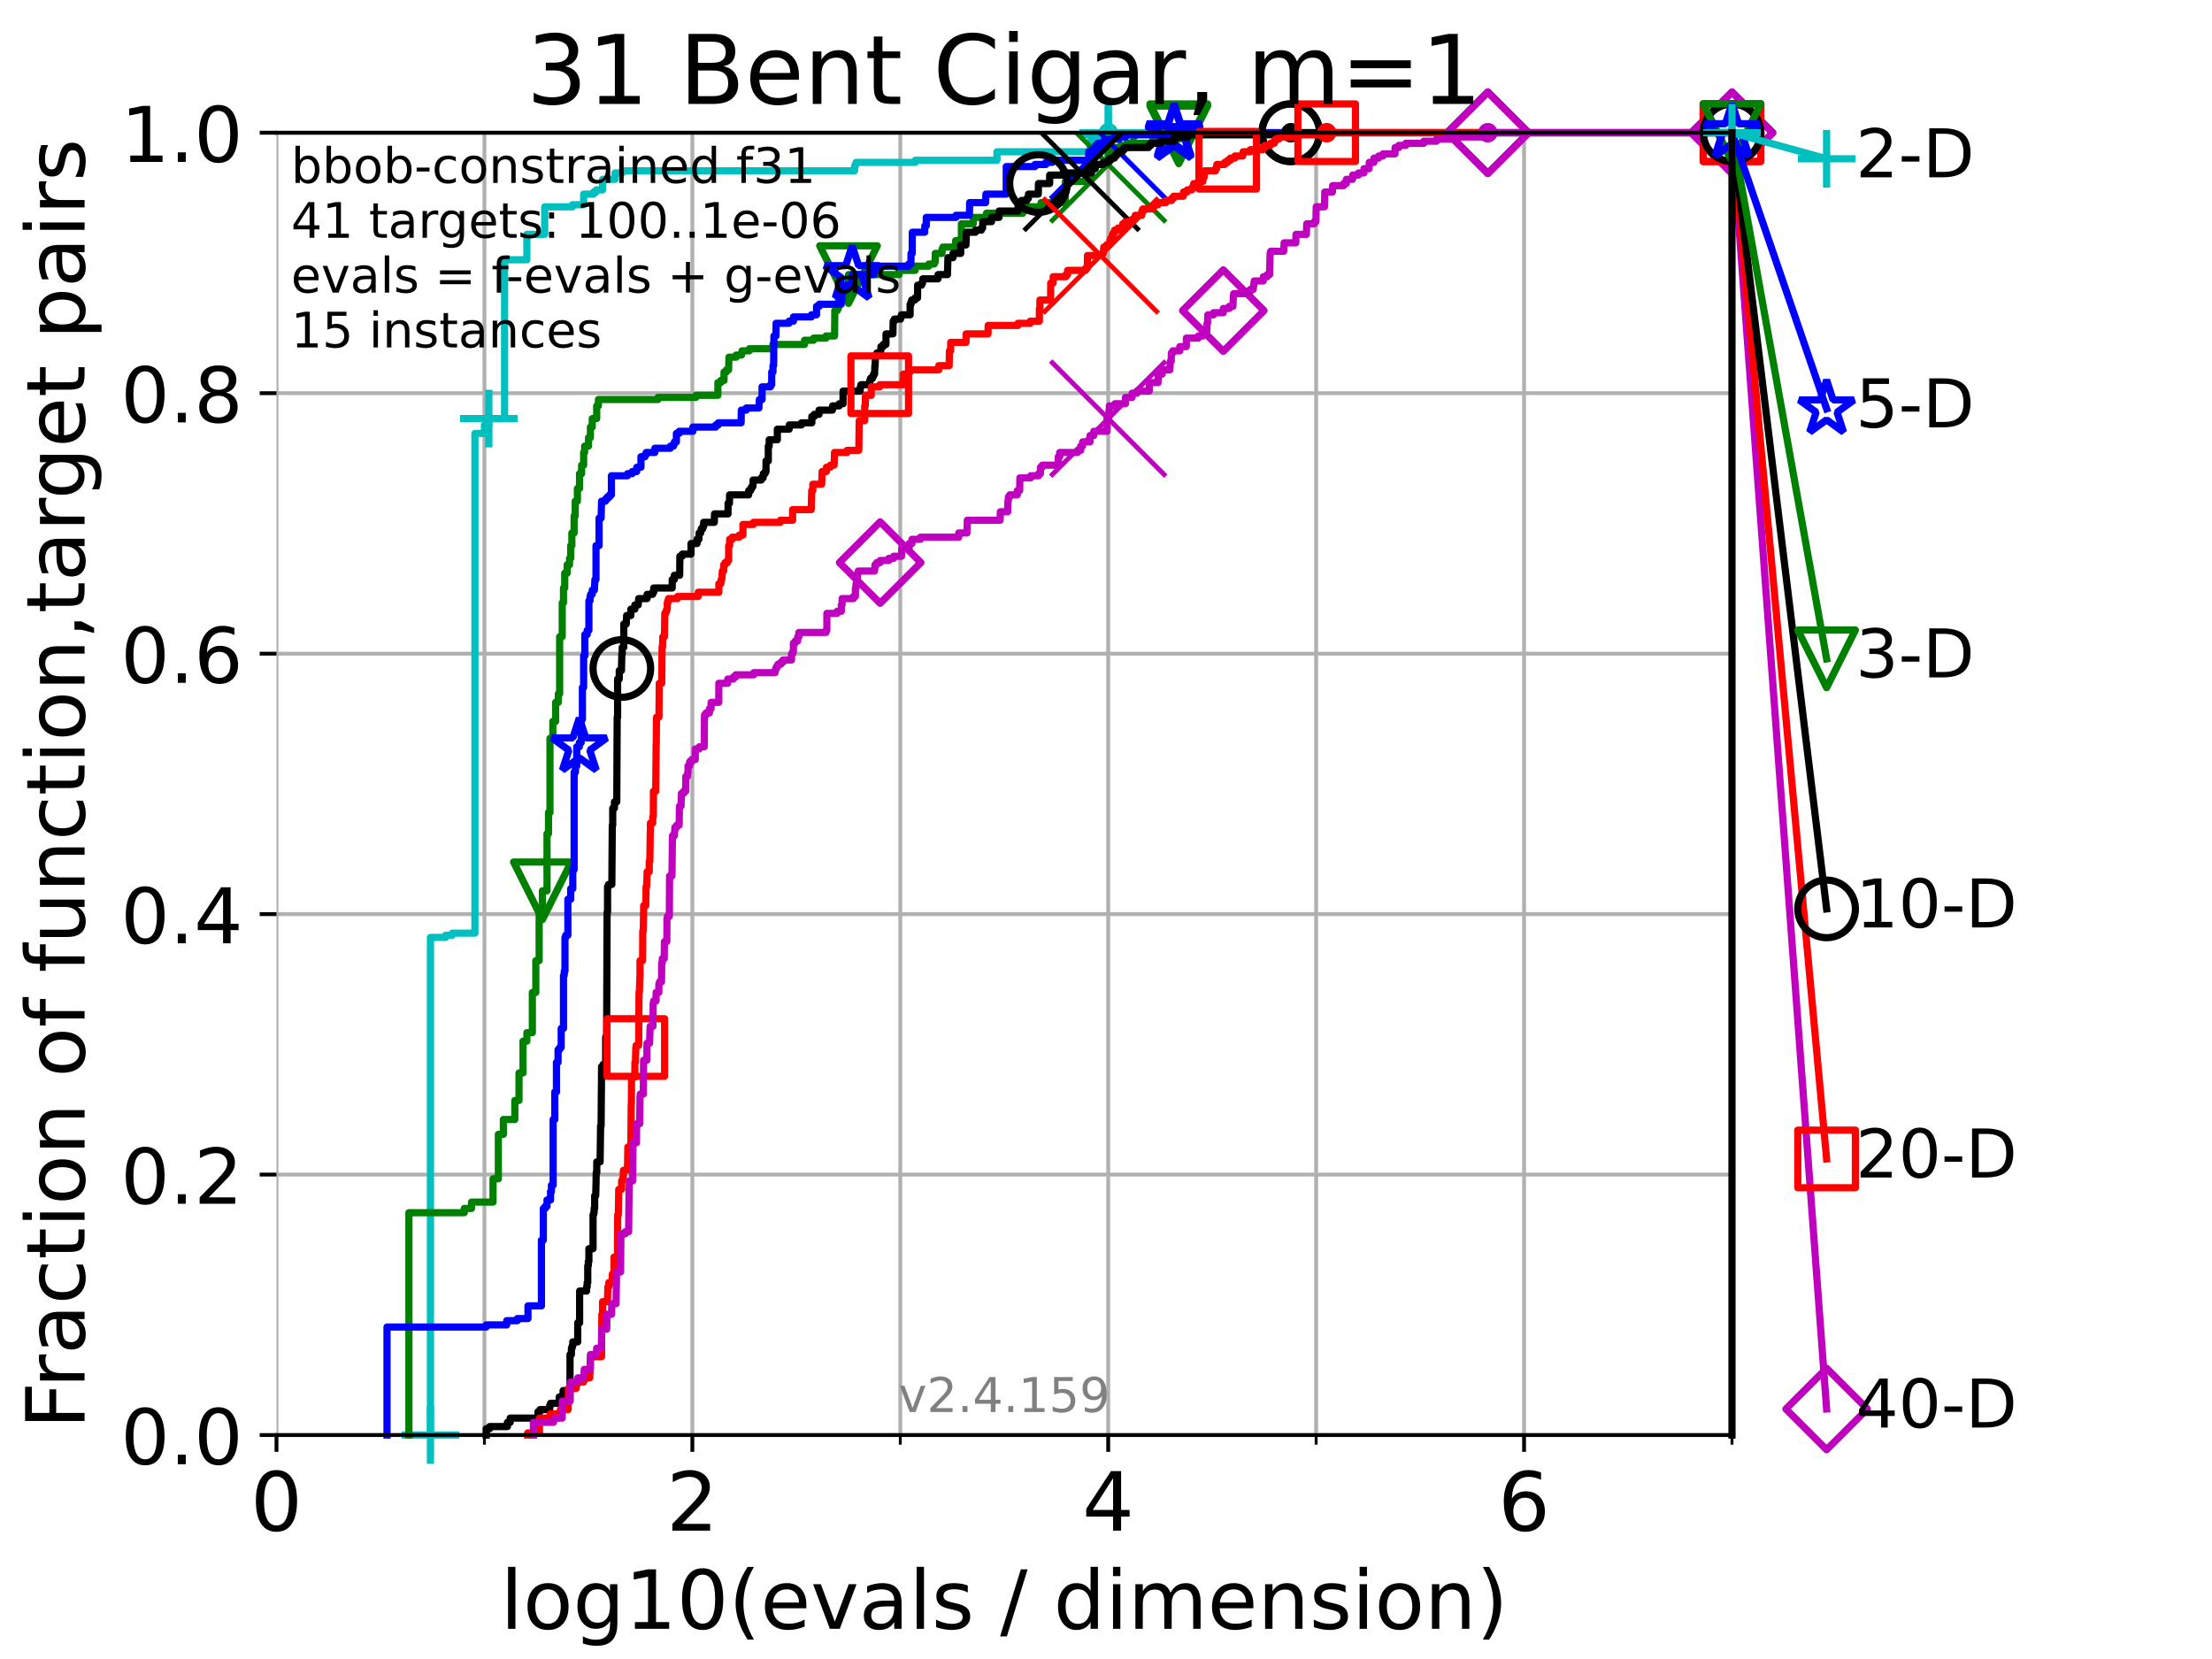 <?xml version="1.0" encoding="utf-8" standalone="no"?>
<!DOCTYPE svg PUBLIC "-//W3C//DTD SVG 1.1//EN"
  "http://www.w3.org/Graphics/SVG/1.1/DTD/svg11.dtd">
<!-- Created with matplotlib (https://matplotlib.org/) -->
<svg height="345.6pt" version="1.1" viewBox="0 0 460.8 345.6" width="460.8pt" xmlns="http://www.w3.org/2000/svg" xmlns:xlink="http://www.w3.org/1999/xlink">
 <defs>
  <style type="text/css">*{stroke-linecap:butt;stroke-linejoin:round;}</style>
 </defs>
 <g id="figure_1">
  <g id="patch_1">
   <path d="M 0 345.6 
L 460.8 345.6 
L 460.8 0 
L 0 0 
z
" style="fill:#ffffff;"/>
  </g>
  <g id="axes_1">
   <g id="patch_2">
    <path d="M 57.6 298.944 
L 360.806 298.944 
L 360.806 27.648 
L 57.6 27.648 
z
" style="fill:#ffffff;"/>
   </g>
   <g id="matplotlib.axis_1">
    <g id="xtick_1">
     <g id="line2d_1">
      <path clip-path="url(#pe1eea2bf1b)" d="M 57.6 298.944 
L 57.6 27.648 
" style="fill:none;stroke:#b0b0b0;stroke-linecap:square;stroke-width:0.8;"/>
     </g>
     <g id="line2d_2">
      <defs>
       <path d="M 0 0 
L 0 3.5 
" id="ma1f90cb559" style="stroke:#000000;stroke-width:0.8;"/>
      </defs>
      <g>
       <use style="stroke:#000000;stroke-width:0.8;" x="57.6" xlink:href="#ma1f90cb559" y="298.944"/>
      </g>
     </g>
     <g id="text_1">
      <!-- 0 -->
      <g transform="translate(52.192 318.861)scale(0.17 -0.17)">
       <defs>
        <path d="M 31.781 66.406 
Q 24.172 66.406 20.328 58.906 
Q 16.5 51.422 16.5 36.375 
Q 16.5 21.391 20.328 13.891 
Q 24.172 6.391 31.781 6.391 
Q 39.453 6.391 43.281 13.891 
Q 47.125 21.391 47.125 36.375 
Q 47.125 51.422 43.281 58.906 
Q 39.453 66.406 31.781 66.406 
z
M 31.781 74.219 
Q 44.047 74.219 50.516 64.516 
Q 56.984 54.828 56.984 36.375 
Q 56.984 17.969 50.516 8.266 
Q 44.047 -1.422 31.781 -1.422 
Q 19.531 -1.422 13.062 8.266 
Q 6.594 17.969 6.594 36.375 
Q 6.594 54.828 13.062 64.516 
Q 19.531 74.219 31.781 74.219 
z
" id="DejaVuSans-48"/>
       </defs>
       <use xlink:href="#DejaVuSans-48"/>
      </g>
     </g>
    </g>
    <g id="xtick_2">
     <g id="line2d_3">
      <path clip-path="url(#pe1eea2bf1b)" d="M 144.23 298.944 
L 144.23 27.648 
" style="fill:none;stroke:#b0b0b0;stroke-linecap:square;stroke-width:0.8;"/>
     </g>
     <g id="line2d_4">
      <g>
       <use style="stroke:#000000;stroke-width:0.8;" x="144.23" xlink:href="#ma1f90cb559" y="298.944"/>
      </g>
     </g>
     <g id="text_2">
      <!-- 2 -->
      <g transform="translate(138.822 318.861)scale(0.17 -0.17)">
       <defs>
        <path d="M 19.188 8.297 
L 53.609 8.297 
L 53.609 0 
L 7.328 0 
L 7.328 8.297 
Q 12.938 14.109 22.625 23.891 
Q 32.328 33.688 34.812 36.531 
Q 39.547 41.844 41.422 45.531 
Q 43.312 49.219 43.312 52.781 
Q 43.312 58.594 39.234 62.25 
Q 35.156 65.922 28.609 65.922 
Q 23.969 65.922 18.812 64.312 
Q 13.672 62.703 7.812 59.422 
L 7.812 69.391 
Q 13.766 71.781 18.938 73 
Q 24.125 74.219 28.422 74.219 
Q 39.75 74.219 46.484 68.547 
Q 53.219 62.891 53.219 53.422 
Q 53.219 48.922 51.531 44.891 
Q 49.859 40.875 45.406 35.406 
Q 44.188 33.984 37.641 27.219 
Q 31.109 20.453 19.188 8.297 
z
" id="DejaVuSans-50"/>
       </defs>
       <use xlink:href="#DejaVuSans-50"/>
      </g>
     </g>
    </g>
    <g id="xtick_3">
     <g id="line2d_5">
      <path clip-path="url(#pe1eea2bf1b)" d="M 230.861 298.944 
L 230.861 27.648 
" style="fill:none;stroke:#b0b0b0;stroke-linecap:square;stroke-width:0.8;"/>
     </g>
     <g id="line2d_6">
      <g>
       <use style="stroke:#000000;stroke-width:0.8;" x="230.861" xlink:href="#ma1f90cb559" y="298.944"/>
      </g>
     </g>
     <g id="text_3">
      <!-- 4 -->
      <g transform="translate(225.453 318.861)scale(0.17 -0.17)">
       <defs>
        <path d="M 37.797 64.312 
L 12.891 25.391 
L 37.797 25.391 
z
M 35.203 72.906 
L 47.609 72.906 
L 47.609 25.391 
L 58.016 25.391 
L 58.016 17.188 
L 47.609 17.188 
L 47.609 0 
L 37.797 0 
L 37.797 17.188 
L 4.891 17.188 
L 4.891 26.703 
z
" id="DejaVuSans-52"/>
       </defs>
       <use xlink:href="#DejaVuSans-52"/>
      </g>
     </g>
    </g>
    <g id="xtick_4">
     <g id="line2d_7">
      <path clip-path="url(#pe1eea2bf1b)" d="M 317.491 298.944 
L 317.491 27.648 
" style="fill:none;stroke:#b0b0b0;stroke-linecap:square;stroke-width:0.8;"/>
     </g>
     <g id="line2d_8">
      <g>
       <use style="stroke:#000000;stroke-width:0.8;" x="317.491" xlink:href="#ma1f90cb559" y="298.944"/>
      </g>
     </g>
     <g id="text_4">
      <!-- 6 -->
      <g transform="translate(312.083 318.861)scale(0.17 -0.17)">
       <defs>
        <path d="M 33.016 40.375 
Q 26.375 40.375 22.484 35.828 
Q 18.609 31.297 18.609 23.391 
Q 18.609 15.531 22.484 10.953 
Q 26.375 6.391 33.016 6.391 
Q 39.656 6.391 43.531 10.953 
Q 47.406 15.531 47.406 23.391 
Q 47.406 31.297 43.531 35.828 
Q 39.656 40.375 33.016 40.375 
z
M 52.594 71.297 
L 52.594 62.312 
Q 48.875 64.062 45.094 64.984 
Q 41.312 65.922 37.594 65.922 
Q 27.828 65.922 22.672 59.328 
Q 17.531 52.734 16.797 39.406 
Q 19.672 43.656 24.016 45.922 
Q 28.375 48.188 33.594 48.188 
Q 44.578 48.188 50.953 41.516 
Q 57.328 34.859 57.328 23.391 
Q 57.328 12.156 50.688 5.359 
Q 44.047 -1.422 33.016 -1.422 
Q 20.359 -1.422 13.672 8.266 
Q 6.984 17.969 6.984 36.375 
Q 6.984 53.656 15.188 63.938 
Q 23.391 74.219 37.203 74.219 
Q 40.922 74.219 44.703 73.484 
Q 48.484 72.75 52.594 71.297 
z
" id="DejaVuSans-54"/>
       </defs>
       <use xlink:href="#DejaVuSans-54"/>
      </g>
     </g>
    </g>
    <g id="xtick_5">
     <g id="line2d_9">
      <path clip-path="url(#pe1eea2bf1b)" d="M 100.915 298.944 
L 100.915 27.648 
" style="fill:none;stroke:#b0b0b0;stroke-linecap:square;stroke-width:0.8;"/>
     </g>
     <g id="line2d_10">
      <defs>
       <path d="M 0 0 
L 0 2 
" id="m48085302d0" style="stroke:#000000;stroke-width:0.6;"/>
      </defs>
      <g>
       <use style="stroke:#000000;stroke-width:0.6;" x="100.915" xlink:href="#m48085302d0" y="298.944"/>
      </g>
     </g>
    </g>
    <g id="xtick_6">
     <g id="line2d_11">
      <path clip-path="url(#pe1eea2bf1b)" d="M 187.546 298.944 
L 187.546 27.648 
" style="fill:none;stroke:#b0b0b0;stroke-linecap:square;stroke-width:0.8;"/>
     </g>
     <g id="line2d_12">
      <g>
       <use style="stroke:#000000;stroke-width:0.6;" x="187.546" xlink:href="#m48085302d0" y="298.944"/>
      </g>
     </g>
    </g>
    <g id="xtick_7">
     <g id="line2d_13">
      <path clip-path="url(#pe1eea2bf1b)" d="M 274.176 298.944 
L 274.176 27.648 
" style="fill:none;stroke:#b0b0b0;stroke-linecap:square;stroke-width:0.8;"/>
     </g>
     <g id="line2d_14">
      <g>
       <use style="stroke:#000000;stroke-width:0.6;" x="274.176" xlink:href="#m48085302d0" y="298.944"/>
      </g>
     </g>
    </g>
    <g id="xtick_8">
     <g id="line2d_15">
      <path clip-path="url(#pe1eea2bf1b)" d="M 360.806 298.944 
L 360.806 27.648 
" style="fill:none;stroke:#b0b0b0;stroke-linecap:square;stroke-width:0.8;"/>
     </g>
     <g id="line2d_16">
      <g>
       <use style="stroke:#000000;stroke-width:0.6;" x="360.806" xlink:href="#m48085302d0" y="298.944"/>
      </g>
     </g>
    </g>
    <g id="text_5">
     <!-- log10(evals / dimension) -->
     <g transform="translate(104.239 339.314)scale(0.17 -0.17)">
      <defs>
       <path d="M 9.422 75.984 
L 18.406 75.984 
L 18.406 0 
L 9.422 0 
z
" id="DejaVuSans-108"/>
       <path d="M 30.609 48.391 
Q 23.391 48.391 19.188 42.75 
Q 14.984 37.109 14.984 27.297 
Q 14.984 17.484 19.156 11.844 
Q 23.344 6.203 30.609 6.203 
Q 37.797 6.203 41.984 11.859 
Q 46.188 17.531 46.188 27.297 
Q 46.188 37.016 41.984 42.703 
Q 37.797 48.391 30.609 48.391 
z
M 30.609 56 
Q 42.328 56 49.016 48.375 
Q 55.719 40.766 55.719 27.297 
Q 55.719 13.875 49.016 6.219 
Q 42.328 -1.422 30.609 -1.422 
Q 18.844 -1.422 12.172 6.219 
Q 5.516 13.875 5.516 27.297 
Q 5.516 40.766 12.172 48.375 
Q 18.844 56 30.609 56 
z
" id="DejaVuSans-111"/>
       <path d="M 45.406 27.984 
Q 45.406 37.75 41.375 43.109 
Q 37.359 48.484 30.078 48.484 
Q 22.859 48.484 18.828 43.109 
Q 14.797 37.75 14.797 27.984 
Q 14.797 18.266 18.828 12.891 
Q 22.859 7.516 30.078 7.516 
Q 37.359 7.516 41.375 12.891 
Q 45.406 18.266 45.406 27.984 
z
M 54.391 6.781 
Q 54.391 -7.172 48.188 -13.984 
Q 42 -20.797 29.203 -20.797 
Q 24.469 -20.797 20.266 -20.094 
Q 16.062 -19.391 12.109 -17.922 
L 12.109 -9.188 
Q 16.062 -11.328 19.922 -12.344 
Q 23.781 -13.375 27.781 -13.375 
Q 36.625 -13.375 41.016 -8.766 
Q 45.406 -4.156 45.406 5.172 
L 45.406 9.625 
Q 42.625 4.781 38.281 2.391 
Q 33.938 0 27.875 0 
Q 17.828 0 11.672 7.656 
Q 5.516 15.328 5.516 27.984 
Q 5.516 40.672 11.672 48.328 
Q 17.828 56 27.875 56 
Q 33.938 56 38.281 53.609 
Q 42.625 51.219 45.406 46.391 
L 45.406 54.688 
L 54.391 54.688 
z
" id="DejaVuSans-103"/>
       <path d="M 12.406 8.297 
L 28.516 8.297 
L 28.516 63.922 
L 10.984 60.406 
L 10.984 69.391 
L 28.422 72.906 
L 38.281 72.906 
L 38.281 8.297 
L 54.391 8.297 
L 54.391 0 
L 12.406 0 
z
" id="DejaVuSans-49"/>
       <path d="M 31 75.875 
Q 24.469 64.656 21.281 53.656 
Q 18.109 42.672 18.109 31.391 
Q 18.109 20.125 21.312 9.062 
Q 24.516 -2 31 -13.188 
L 23.188 -13.188 
Q 15.875 -1.703 12.234 9.375 
Q 8.594 20.453 8.594 31.391 
Q 8.594 42.281 12.203 53.312 
Q 15.828 64.359 23.188 75.875 
z
" id="DejaVuSans-40"/>
       <path d="M 56.203 29.594 
L 56.203 25.203 
L 14.891 25.203 
Q 15.484 15.922 20.484 11.062 
Q 25.484 6.203 34.422 6.203 
Q 39.594 6.203 44.453 7.469 
Q 49.312 8.734 54.109 11.281 
L 54.109 2.781 
Q 49.266 0.734 44.188 -0.344 
Q 39.109 -1.422 33.891 -1.422 
Q 20.797 -1.422 13.156 6.188 
Q 5.516 13.812 5.516 26.812 
Q 5.516 40.234 12.766 48.109 
Q 20.016 56 32.328 56 
Q 43.359 56 49.781 48.891 
Q 56.203 41.797 56.203 29.594 
z
M 47.219 32.234 
Q 47.125 39.594 43.094 43.984 
Q 39.062 48.391 32.422 48.391 
Q 24.906 48.391 20.391 44.141 
Q 15.875 39.891 15.188 32.172 
z
" id="DejaVuSans-101"/>
       <path d="M 2.984 54.688 
L 12.5 54.688 
L 29.594 8.797 
L 46.688 54.688 
L 56.203 54.688 
L 35.688 0 
L 23.484 0 
z
" id="DejaVuSans-118"/>
       <path d="M 34.281 27.484 
Q 23.391 27.484 19.188 25 
Q 14.984 22.516 14.984 16.5 
Q 14.984 11.719 18.141 8.906 
Q 21.297 6.109 26.703 6.109 
Q 34.188 6.109 38.703 11.406 
Q 43.219 16.703 43.219 25.484 
L 43.219 27.484 
z
M 52.203 31.203 
L 52.203 0 
L 43.219 0 
L 43.219 8.297 
Q 40.141 3.328 35.547 0.953 
Q 30.953 -1.422 24.312 -1.422 
Q 15.922 -1.422 10.953 3.297 
Q 6 8.016 6 15.922 
Q 6 25.141 12.172 29.828 
Q 18.359 34.516 30.609 34.516 
L 43.219 34.516 
L 43.219 35.406 
Q 43.219 41.609 39.141 45 
Q 35.062 48.391 27.688 48.391 
Q 23 48.391 18.547 47.266 
Q 14.109 46.141 10.016 43.891 
L 10.016 52.203 
Q 14.938 54.109 19.578 55.047 
Q 24.219 56 28.609 56 
Q 40.484 56 46.344 49.844 
Q 52.203 43.703 52.203 31.203 
z
" id="DejaVuSans-97"/>
       <path d="M 44.281 53.078 
L 44.281 44.578 
Q 40.484 46.531 36.375 47.5 
Q 32.281 48.484 27.875 48.484 
Q 21.188 48.484 17.844 46.438 
Q 14.5 44.391 14.5 40.281 
Q 14.5 37.156 16.891 35.375 
Q 19.281 33.594 26.516 31.984 
L 29.594 31.297 
Q 39.156 29.25 43.188 25.516 
Q 47.219 21.781 47.219 15.094 
Q 47.219 7.469 41.188 3.016 
Q 35.156 -1.422 24.609 -1.422 
Q 20.219 -1.422 15.453 -0.562 
Q 10.688 0.297 5.422 2 
L 5.422 11.281 
Q 10.406 8.688 15.234 7.391 
Q 20.062 6.109 24.812 6.109 
Q 31.156 6.109 34.562 8.281 
Q 37.984 10.453 37.984 14.406 
Q 37.984 18.062 35.516 20.016 
Q 33.062 21.969 24.703 23.781 
L 21.578 24.516 
Q 13.234 26.266 9.516 29.906 
Q 5.812 33.547 5.812 39.891 
Q 5.812 47.609 11.281 51.797 
Q 16.75 56 26.812 56 
Q 31.781 56 36.172 55.266 
Q 40.578 54.547 44.281 53.078 
z
" id="DejaVuSans-115"/>
       <path id="DejaVuSans-32"/>
       <path d="M 25.391 72.906 
L 33.688 72.906 
L 8.297 -9.281 
L 0 -9.281 
z
" id="DejaVuSans-47"/>
       <path d="M 45.406 46.391 
L 45.406 75.984 
L 54.391 75.984 
L 54.391 0 
L 45.406 0 
L 45.406 8.203 
Q 42.578 3.328 38.25 0.953 
Q 33.938 -1.422 27.875 -1.422 
Q 17.969 -1.422 11.734 6.484 
Q 5.516 14.406 5.516 27.297 
Q 5.516 40.188 11.734 48.094 
Q 17.969 56 27.875 56 
Q 33.938 56 38.25 53.625 
Q 42.578 51.266 45.406 46.391 
z
M 14.797 27.297 
Q 14.797 17.391 18.875 11.75 
Q 22.953 6.109 30.078 6.109 
Q 37.203 6.109 41.297 11.75 
Q 45.406 17.391 45.406 27.297 
Q 45.406 37.203 41.297 42.844 
Q 37.203 48.484 30.078 48.484 
Q 22.953 48.484 18.875 42.844 
Q 14.797 37.203 14.797 27.297 
z
" id="DejaVuSans-100"/>
       <path d="M 9.422 54.688 
L 18.406 54.688 
L 18.406 0 
L 9.422 0 
z
M 9.422 75.984 
L 18.406 75.984 
L 18.406 64.594 
L 9.422 64.594 
z
" id="DejaVuSans-105"/>
       <path d="M 52 44.188 
Q 55.375 50.25 60.062 53.125 
Q 64.75 56 71.094 56 
Q 79.641 56 84.281 50.016 
Q 88.922 44.047 88.922 33.016 
L 88.922 0 
L 79.891 0 
L 79.891 32.719 
Q 79.891 40.578 77.094 44.375 
Q 74.312 48.188 68.609 48.188 
Q 61.625 48.188 57.562 43.547 
Q 53.516 38.922 53.516 30.906 
L 53.516 0 
L 44.484 0 
L 44.484 32.719 
Q 44.484 40.625 41.703 44.406 
Q 38.922 48.188 33.109 48.188 
Q 26.219 48.188 22.156 43.531 
Q 18.109 38.875 18.109 30.906 
L 18.109 0 
L 9.078 0 
L 9.078 54.688 
L 18.109 54.688 
L 18.109 46.188 
Q 21.188 51.219 25.484 53.609 
Q 29.781 56 35.688 56 
Q 41.656 56 45.828 52.969 
Q 50 49.953 52 44.188 
z
" id="DejaVuSans-109"/>
       <path d="M 54.891 33.016 
L 54.891 0 
L 45.906 0 
L 45.906 32.719 
Q 45.906 40.484 42.875 44.328 
Q 39.844 48.188 33.797 48.188 
Q 26.516 48.188 22.312 43.547 
Q 18.109 38.922 18.109 30.906 
L 18.109 0 
L 9.078 0 
L 9.078 54.688 
L 18.109 54.688 
L 18.109 46.188 
Q 21.344 51.125 25.703 53.562 
Q 30.078 56 35.797 56 
Q 45.219 56 50.047 50.172 
Q 54.891 44.344 54.891 33.016 
z
" id="DejaVuSans-110"/>
       <path d="M 8.016 75.875 
L 15.828 75.875 
Q 23.141 64.359 26.781 53.312 
Q 30.422 42.281 30.422 31.391 
Q 30.422 20.453 26.781 9.375 
Q 23.141 -1.703 15.828 -13.188 
L 8.016 -13.188 
Q 14.5 -2 17.703 9.062 
Q 20.906 20.125 20.906 31.391 
Q 20.906 42.672 17.703 53.656 
Q 14.5 64.656 8.016 75.875 
z
" id="DejaVuSans-41"/>
      </defs>
      <use xlink:href="#DejaVuSans-108"/>
      <use x="27.783" xlink:href="#DejaVuSans-111"/>
      <use x="88.965" xlink:href="#DejaVuSans-103"/>
      <use x="152.441" xlink:href="#DejaVuSans-49"/>
      <use x="216.064" xlink:href="#DejaVuSans-48"/>
      <use x="279.688" xlink:href="#DejaVuSans-40"/>
      <use x="318.701" xlink:href="#DejaVuSans-101"/>
      <use x="380.225" xlink:href="#DejaVuSans-118"/>
      <use x="439.404" xlink:href="#DejaVuSans-97"/>
      <use x="500.684" xlink:href="#DejaVuSans-108"/>
      <use x="528.467" xlink:href="#DejaVuSans-115"/>
      <use x="580.566" xlink:href="#DejaVuSans-32"/>
      <use x="612.354" xlink:href="#DejaVuSans-47"/>
      <use x="646.045" xlink:href="#DejaVuSans-32"/>
      <use x="677.832" xlink:href="#DejaVuSans-100"/>
      <use x="741.309" xlink:href="#DejaVuSans-105"/>
      <use x="769.092" xlink:href="#DejaVuSans-109"/>
      <use x="866.504" xlink:href="#DejaVuSans-101"/>
      <use x="928.027" xlink:href="#DejaVuSans-110"/>
      <use x="991.406" xlink:href="#DejaVuSans-115"/>
      <use x="1043.506" xlink:href="#DejaVuSans-105"/>
      <use x="1071.289" xlink:href="#DejaVuSans-111"/>
      <use x="1132.471" xlink:href="#DejaVuSans-110"/>
      <use x="1195.85" xlink:href="#DejaVuSans-41"/>
     </g>
    </g>
   </g>
   <g id="matplotlib.axis_2">
    <g id="ytick_1">
     <g id="line2d_17">
      <path clip-path="url(#pe1eea2bf1b)" d="M 57.6 298.944 
L 360.806 298.944 
" style="fill:none;stroke:#b0b0b0;stroke-linecap:square;stroke-width:0.8;"/>
     </g>
     <g id="line2d_18">
      <defs>
       <path d="M 0 0 
L -3.5 0 
" id="m2b2617d4f0" style="stroke:#000000;stroke-width:0.8;"/>
      </defs>
      <g>
       <use style="stroke:#000000;stroke-width:0.8;" x="57.6" xlink:href="#m2b2617d4f0" y="298.944"/>
      </g>
     </g>
     <g id="text_6">
      <!-- 0.0 -->
      <g transform="translate(25.155 305.023)scale(0.16 -0.16)">
       <defs>
        <path d="M 10.688 12.406 
L 21 12.406 
L 21 0 
L 10.688 0 
z
" id="DejaVuSans-46"/>
       </defs>
       <use xlink:href="#DejaVuSans-48"/>
       <use x="63.623" xlink:href="#DejaVuSans-46"/>
       <use x="95.41" xlink:href="#DejaVuSans-48"/>
      </g>
     </g>
    </g>
    <g id="ytick_2">
     <g id="line2d_19">
      <path clip-path="url(#pe1eea2bf1b)" d="M 57.6 244.685 
L 360.806 244.685 
" style="fill:none;stroke:#b0b0b0;stroke-linecap:square;stroke-width:0.8;"/>
     </g>
     <g id="line2d_20">
      <g>
       <use style="stroke:#000000;stroke-width:0.8;" x="57.6" xlink:href="#m2b2617d4f0" y="244.685"/>
      </g>
     </g>
     <g id="text_7">
      <!-- 0.2 -->
      <g transform="translate(25.155 250.764)scale(0.16 -0.16)">
       <use xlink:href="#DejaVuSans-48"/>
       <use x="63.623" xlink:href="#DejaVuSans-46"/>
       <use x="95.41" xlink:href="#DejaVuSans-50"/>
      </g>
     </g>
    </g>
    <g id="ytick_3">
     <g id="line2d_21">
      <path clip-path="url(#pe1eea2bf1b)" d="M 57.6 190.426 
L 360.806 190.426 
" style="fill:none;stroke:#b0b0b0;stroke-linecap:square;stroke-width:0.8;"/>
     </g>
     <g id="line2d_22">
      <g>
       <use style="stroke:#000000;stroke-width:0.8;" x="57.6" xlink:href="#m2b2617d4f0" y="190.426"/>
      </g>
     </g>
     <g id="text_8">
      <!-- 0.4 -->
      <g transform="translate(25.155 196.504)scale(0.16 -0.16)">
       <use xlink:href="#DejaVuSans-48"/>
       <use x="63.623" xlink:href="#DejaVuSans-46"/>
       <use x="95.41" xlink:href="#DejaVuSans-52"/>
      </g>
     </g>
    </g>
    <g id="ytick_4">
     <g id="line2d_23">
      <path clip-path="url(#pe1eea2bf1b)" d="M 57.6 136.166 
L 360.806 136.166 
" style="fill:none;stroke:#b0b0b0;stroke-linecap:square;stroke-width:0.8;"/>
     </g>
     <g id="line2d_24">
      <g>
       <use style="stroke:#000000;stroke-width:0.8;" x="57.6" xlink:href="#m2b2617d4f0" y="136.166"/>
      </g>
     </g>
     <g id="text_9">
      <!-- 0.6 -->
      <g transform="translate(25.155 142.245)scale(0.16 -0.16)">
       <use xlink:href="#DejaVuSans-48"/>
       <use x="63.623" xlink:href="#DejaVuSans-46"/>
       <use x="95.41" xlink:href="#DejaVuSans-54"/>
      </g>
     </g>
    </g>
    <g id="ytick_5">
     <g id="line2d_25">
      <path clip-path="url(#pe1eea2bf1b)" d="M 57.6 81.907 
L 360.806 81.907 
" style="fill:none;stroke:#b0b0b0;stroke-linecap:square;stroke-width:0.8;"/>
     </g>
     <g id="line2d_26">
      <g>
       <use style="stroke:#000000;stroke-width:0.8;" x="57.6" xlink:href="#m2b2617d4f0" y="81.907"/>
      </g>
     </g>
     <g id="text_10">
      <!-- 0.8 -->
      <g transform="translate(25.155 87.986)scale(0.16 -0.16)">
       <defs>
        <path d="M 31.781 34.625 
Q 24.75 34.625 20.719 30.859 
Q 16.703 27.094 16.703 20.516 
Q 16.703 13.922 20.719 10.156 
Q 24.75 6.391 31.781 6.391 
Q 38.812 6.391 42.859 10.172 
Q 46.922 13.969 46.922 20.516 
Q 46.922 27.094 42.891 30.859 
Q 38.875 34.625 31.781 34.625 
z
M 21.922 38.812 
Q 15.578 40.375 12.031 44.719 
Q 8.5 49.078 8.5 55.328 
Q 8.5 64.062 14.719 69.141 
Q 20.953 74.219 31.781 74.219 
Q 42.672 74.219 48.875 69.141 
Q 55.078 64.062 55.078 55.328 
Q 55.078 49.078 51.531 44.719 
Q 48 40.375 41.703 38.812 
Q 48.828 37.156 52.797 32.312 
Q 56.781 27.484 56.781 20.516 
Q 56.781 9.906 50.312 4.234 
Q 43.844 -1.422 31.781 -1.422 
Q 19.734 -1.422 13.25 4.234 
Q 6.781 9.906 6.781 20.516 
Q 6.781 27.484 10.781 32.312 
Q 14.797 37.156 21.922 38.812 
z
M 18.312 54.391 
Q 18.312 48.734 21.844 45.562 
Q 25.391 42.391 31.781 42.391 
Q 38.141 42.391 41.719 45.562 
Q 45.312 48.734 45.312 54.391 
Q 45.312 60.062 41.719 63.234 
Q 38.141 66.406 31.781 66.406 
Q 25.391 66.406 21.844 63.234 
Q 18.312 60.062 18.312 54.391 
z
" id="DejaVuSans-56"/>
       </defs>
       <use xlink:href="#DejaVuSans-48"/>
       <use x="63.623" xlink:href="#DejaVuSans-46"/>
       <use x="95.41" xlink:href="#DejaVuSans-56"/>
      </g>
     </g>
    </g>
    <g id="ytick_6">
     <g id="line2d_27">
      <path clip-path="url(#pe1eea2bf1b)" d="M 57.6 27.648 
L 360.806 27.648 
" style="fill:none;stroke:#b0b0b0;stroke-linecap:square;stroke-width:0.8;"/>
     </g>
     <g id="line2d_28">
      <g>
       <use style="stroke:#000000;stroke-width:0.8;" x="57.6" xlink:href="#m2b2617d4f0" y="27.648"/>
      </g>
     </g>
     <g id="text_11">
      <!-- 1.0 -->
      <g transform="translate(25.155 33.727)scale(0.16 -0.16)">
       <use xlink:href="#DejaVuSans-49"/>
       <use x="63.623" xlink:href="#DejaVuSans-46"/>
       <use x="95.41" xlink:href="#DejaVuSans-48"/>
      </g>
     </g>
    </g>
    <g id="text_12">
     <!-- Fraction of function,target pairs -->
     <g transform="translate(17.62 297.681)rotate(-90)scale(0.17 -0.17)">
      <defs>
       <path d="M 9.812 72.906 
L 51.703 72.906 
L 51.703 64.594 
L 19.672 64.594 
L 19.672 43.109 
L 48.578 43.109 
L 48.578 34.812 
L 19.672 34.812 
L 19.672 0 
L 9.812 0 
z
" id="DejaVuSans-70"/>
       <path d="M 41.109 46.297 
Q 39.594 47.172 37.812 47.578 
Q 36.031 48 33.891 48 
Q 26.266 48 22.188 43.047 
Q 18.109 38.094 18.109 28.812 
L 18.109 0 
L 9.078 0 
L 9.078 54.688 
L 18.109 54.688 
L 18.109 46.188 
Q 20.953 51.172 25.484 53.578 
Q 30.031 56 36.531 56 
Q 37.453 56 38.578 55.875 
Q 39.703 55.766 41.062 55.516 
z
" id="DejaVuSans-114"/>
       <path d="M 48.781 52.594 
L 48.781 44.188 
Q 44.969 46.297 41.141 47.344 
Q 37.312 48.391 33.406 48.391 
Q 24.656 48.391 19.812 42.844 
Q 14.984 37.312 14.984 27.297 
Q 14.984 17.281 19.812 11.734 
Q 24.656 6.203 33.406 6.203 
Q 37.312 6.203 41.141 7.25 
Q 44.969 8.297 48.781 10.406 
L 48.781 2.094 
Q 45.016 0.344 40.984 -0.531 
Q 36.969 -1.422 32.422 -1.422 
Q 20.062 -1.422 12.781 6.344 
Q 5.516 14.109 5.516 27.297 
Q 5.516 40.672 12.859 48.328 
Q 20.219 56 33.016 56 
Q 37.156 56 41.109 55.141 
Q 45.062 54.297 48.781 52.594 
z
" id="DejaVuSans-99"/>
       <path d="M 18.312 70.219 
L 18.312 54.688 
L 36.812 54.688 
L 36.812 47.703 
L 18.312 47.703 
L 18.312 18.016 
Q 18.312 11.328 20.141 9.422 
Q 21.969 7.516 27.594 7.516 
L 36.812 7.516 
L 36.812 0 
L 27.594 0 
Q 17.188 0 13.234 3.875 
Q 9.281 7.766 9.281 18.016 
L 9.281 47.703 
L 2.688 47.703 
L 2.688 54.688 
L 9.281 54.688 
L 9.281 70.219 
z
" id="DejaVuSans-116"/>
       <path d="M 37.109 75.984 
L 37.109 68.5 
L 28.516 68.5 
Q 23.688 68.5 21.797 66.547 
Q 19.922 64.594 19.922 59.516 
L 19.922 54.688 
L 34.719 54.688 
L 34.719 47.703 
L 19.922 47.703 
L 19.922 0 
L 10.891 0 
L 10.891 47.703 
L 2.297 47.703 
L 2.297 54.688 
L 10.891 54.688 
L 10.891 58.5 
Q 10.891 67.625 15.141 71.797 
Q 19.391 75.984 28.609 75.984 
z
" id="DejaVuSans-102"/>
       <path d="M 8.5 21.578 
L 8.5 54.688 
L 17.484 54.688 
L 17.484 21.922 
Q 17.484 14.156 20.5 10.266 
Q 23.531 6.391 29.594 6.391 
Q 36.859 6.391 41.078 11.031 
Q 45.312 15.672 45.312 23.688 
L 45.312 54.688 
L 54.297 54.688 
L 54.297 0 
L 45.312 0 
L 45.312 8.406 
Q 42.047 3.422 37.719 1 
Q 33.406 -1.422 27.688 -1.422 
Q 18.266 -1.422 13.375 4.438 
Q 8.5 10.297 8.5 21.578 
z
M 31.109 56 
z
" id="DejaVuSans-117"/>
       <path d="M 11.719 12.406 
L 22.016 12.406 
L 22.016 4 
L 14.016 -11.625 
L 7.719 -11.625 
L 11.719 4 
z
" id="DejaVuSans-44"/>
       <path d="M 18.109 8.203 
L 18.109 -20.797 
L 9.078 -20.797 
L 9.078 54.688 
L 18.109 54.688 
L 18.109 46.391 
Q 20.953 51.266 25.266 53.625 
Q 29.594 56 35.594 56 
Q 45.562 56 51.781 48.094 
Q 58.016 40.188 58.016 27.297 
Q 58.016 14.406 51.781 6.484 
Q 45.562 -1.422 35.594 -1.422 
Q 29.594 -1.422 25.266 0.953 
Q 20.953 3.328 18.109 8.203 
z
M 48.688 27.297 
Q 48.688 37.203 44.609 42.844 
Q 40.531 48.484 33.406 48.484 
Q 26.266 48.484 22.188 42.844 
Q 18.109 37.203 18.109 27.297 
Q 18.109 17.391 22.188 11.75 
Q 26.266 6.109 33.406 6.109 
Q 40.531 6.109 44.609 11.75 
Q 48.688 17.391 48.688 27.297 
z
" id="DejaVuSans-112"/>
      </defs>
      <use xlink:href="#DejaVuSans-70"/>
      <use x="50.27" xlink:href="#DejaVuSans-114"/>
      <use x="91.383" xlink:href="#DejaVuSans-97"/>
      <use x="152.662" xlink:href="#DejaVuSans-99"/>
      <use x="207.643" xlink:href="#DejaVuSans-116"/>
      <use x="246.852" xlink:href="#DejaVuSans-105"/>
      <use x="274.635" xlink:href="#DejaVuSans-111"/>
      <use x="335.816" xlink:href="#DejaVuSans-110"/>
      <use x="399.195" xlink:href="#DejaVuSans-32"/>
      <use x="430.982" xlink:href="#DejaVuSans-111"/>
      <use x="492.164" xlink:href="#DejaVuSans-102"/>
      <use x="527.369" xlink:href="#DejaVuSans-32"/>
      <use x="559.156" xlink:href="#DejaVuSans-102"/>
      <use x="594.361" xlink:href="#DejaVuSans-117"/>
      <use x="657.74" xlink:href="#DejaVuSans-110"/>
      <use x="721.119" xlink:href="#DejaVuSans-99"/>
      <use x="776.1" xlink:href="#DejaVuSans-116"/>
      <use x="815.309" xlink:href="#DejaVuSans-105"/>
      <use x="843.092" xlink:href="#DejaVuSans-111"/>
      <use x="904.273" xlink:href="#DejaVuSans-110"/>
      <use x="967.652" xlink:href="#DejaVuSans-44"/>
      <use x="999.439" xlink:href="#DejaVuSans-116"/>
      <use x="1038.648" xlink:href="#DejaVuSans-97"/>
      <use x="1099.928" xlink:href="#DejaVuSans-114"/>
      <use x="1139.291" xlink:href="#DejaVuSans-103"/>
      <use x="1202.768" xlink:href="#DejaVuSans-101"/>
      <use x="1264.291" xlink:href="#DejaVuSans-116"/>
      <use x="1303.5" xlink:href="#DejaVuSans-32"/>
      <use x="1335.287" xlink:href="#DejaVuSans-112"/>
      <use x="1398.764" xlink:href="#DejaVuSans-97"/>
      <use x="1460.043" xlink:href="#DejaVuSans-105"/>
      <use x="1487.826" xlink:href="#DejaVuSans-114"/>
      <use x="1528.939" xlink:href="#DejaVuSans-115"/>
     </g>
    </g>
   </g>
   <g id="line2d_29">
    <defs>
     <path d="M 0 1.5 
C 0.398 1.5 0.779 1.342 1.061 1.061 
C 1.342 0.779 1.5 0.398 1.5 0 
C 1.5 -0.398 1.342 -0.779 1.061 -1.061 
C 0.779 -1.342 0.398 -1.5 0 -1.5 
C -0.398 -1.5 -0.779 -1.342 -1.061 -1.061 
C -1.342 -0.779 -1.5 -0.398 -1.5 0 
C -1.5 0.398 -1.342 0.779 -1.061 1.061 
C -0.779 1.342 -0.398 1.5 0 1.5 
z
" id="m7d015bff7a" style="stroke:#00bfbf;"/>
    </defs>
    <g>
     <use style="fill:#00bfbf;stroke:#00bfbf;" x="230.881" xlink:href="#m7d015bff7a" y="27.648"/>
     <use style="fill:#00bfbf;stroke:#00bfbf;" x="230.881" xlink:href="#m7d015bff7a" y="27.648"/>
    </g>
   </g>
   <g id="line2d_30">
    <path d="M 89.669 298.944 
L 89.669 195.278 
L 92.812 195.278 
L 92.812 194.837 
L 94.206 194.837 
L 94.206 194.396 
L 98.933 194.396 
L 98.933 90.289 
L 100.915 90.289 
L 100.915 88.524 
L 101.833 88.524 
L 101.833 87.201 
L 105.113 87.201 
L 105.113 54.116 
L 109.757 54.116 
L 109.757 48.822 
L 113.478 48.822 
L 113.478 43.088 
L 119.248 43.088 
L 119.248 42.646 
L 121.582 42.646 
L 121.582 40.441 
L 123.658 40.441 
L 123.658 40 
L 124.211 40 
L 124.211 39.559 
L 125.527 39.559 
L 125.527 37.353 
L 128.134 37.353 
L 128.134 36.03 
L 129.623 36.03 
L 129.623 35.588 
L 178.014 35.588 
L 178.014 34.706 
L 178.154 34.706 
L 178.154 34.265 
L 178.324 34.265 
L 178.324 33.824 
L 190.691 33.824 
L 190.691 33.383 
L 207.684 33.383 
L 207.684 31.618 
L 227.082 31.618 
L 227.082 29.413 
L 230.878 29.413 
L 230.878 28.089 
L 230.881 28.089 
L 230.881 27.648 
L 360.806 27.648 
" style="fill:none;stroke:#00bfbf;stroke-linecap:square;stroke-width:1.5;"/>
   </g>
   <g id="line2d_31">
    <defs>
     <path d="M -6 0 
L 6 0 
M 0 6 
L 0 -6 
" id="mc183c64d91" style="stroke:#00bfbf;stroke-width:1.5;"/>
    </defs>
    <g>
     <use style="fill-opacity:0;stroke:#00bfbf;stroke-width:1.5;" x="89.669" xlink:href="#mc183c64d91" y="298.944"/>
     <use style="fill-opacity:0;stroke:#00bfbf;stroke-width:1.5;" x="101.833" xlink:href="#mc183c64d91" y="87.201"/>
     <use style="fill-opacity:0;stroke:#00bfbf;stroke-width:1.5;" x="230.881" xlink:href="#mc183c64d91" y="28.089"/>
     <use style="fill-opacity:0;stroke:#00bfbf;stroke-width:1.5;" x="230.881" xlink:href="#mc183c64d91" y="27.648"/>
     <use style="fill-opacity:0;stroke:#00bfbf;stroke-width:1.5;" x="360.806" xlink:href="#mc183c64d91" y="27.648"/>
    </g>
   </g>
   <g id="line2d_32">
    <path style="fill:none;stroke:#00bfbf;stroke-linecap:square;stroke-width:1.5;"/>
    <g/>
   </g>
   <g id="line2d_33">
    <path clip-path="url(#pe1eea2bf1b)" d="M 230.861 29.413 
" style="fill:none;stroke:#00bfbf;stroke-linecap:square;stroke-width:1.5;"/>
    <defs>
     <path d="M -12 12 
L 12 -12 
M -12 -12 
L 12 12 
" id="m69a7654156" style="stroke:#00bfbf;"/>
    </defs>
    <g clip-path="url(#pe1eea2bf1b)">
     <use style="fill:#00bfbf;stroke:#00bfbf;" x="230.861" xlink:href="#m69a7654156" y="29.413"/>
    </g>
   </g>
   <g id="line2d_34">
    <defs>
     <path d="M 0 1.5 
C 0.398 1.5 0.779 1.342 1.061 1.061 
C 1.342 0.779 1.5 0.398 1.5 0 
C 1.5 -0.398 1.342 -0.779 1.061 -1.061 
C 0.779 -1.342 0.398 -1.5 0 -1.5 
C -0.398 -1.5 -0.779 -1.342 -1.061 -1.061 
C -1.342 -0.779 -1.5 -0.398 -1.5 0 
C -1.5 0.398 -1.342 0.779 -1.061 1.061 
C -0.779 1.342 -0.398 1.5 0 1.5 
z
" id="m91947325d3" style="stroke:#008000;"/>
    </defs>
    <g>
     <use style="fill:#008000;stroke:#008000;" x="245.561" xlink:href="#m91947325d3" y="27.648"/>
     <use style="fill:#008000;stroke:#008000;" x="245.561" xlink:href="#m91947325d3" y="27.648"/>
    </g>
   </g>
   <g id="line2d_35">
    <path d="M 85.184 298.944 
L 85.184 252.625 
L 96.718 252.625 
L 96.718 251.743 
L 98.223 251.743 
L 98.223 250.42 
L 102.708 250.42 
L 102.708 245.567 
L 103.815 245.567 
L 103.815 236.303 
L 104.86 236.303 
L 104.86 233.215 
L 107.245 233.215 
L 107.245 229.245 
L 108.12 229.245 
L 108.12 223.51 
L 108.956 223.51 
L 108.956 216.894 
L 109.757 216.894 
L 109.757 215.129 
L 110.897 215.129 
L 110.897 206.747 
L 111.621 206.747 
L 111.621 200.13 
L 112.318 200.13 
L 112.318 189.543 
L 112.657 189.543 
L 112.657 189.102 
L 112.989 189.102 
L 112.989 185.573 
L 113.954 185.573 
L 113.954 173.663 
L 114.265 173.663 
L 114.265 169.251 
L 114.571 169.251 
L 114.571 153.812 
L 115.168 153.812 
L 115.168 150.283 
L 115.747 150.283 
L 115.747 146.312 
L 116.309 146.312 
L 116.309 144.548 
L 116.584 144.548 
L 116.584 132.637 
L 117.121 132.637 
L 117.121 125.579 
L 117.384 125.579 
L 117.384 122.491 
L 117.644 122.491 
L 117.644 119.403 
L 118.152 119.403 
L 118.152 117.639 
L 118.647 117.639 
L 118.647 116.315 
L 118.89 116.315 
L 118.89 113.669 
L 119.129 113.669 
L 119.129 111.022 
L 119.6 111.022 
L 119.6 107.493 
L 119.831 107.493 
L 119.831 104.405 
L 120.284 104.405 
L 120.284 101.758 
L 120.727 101.758 
L 120.727 98.67 
L 121.159 98.67 
L 121.159 96.906 
L 121.582 96.906 
L 121.582 94.259 
L 121.79 94.259 
L 121.79 92.935 
L 122.599 92.935 
L 122.599 91.171 
L 122.991 91.171 
L 122.991 88.965 
L 123.375 88.965 
L 123.375 87.201 
L 124.302 87.201 
L 124.302 84.554 
L 124.66 84.554 
L 124.66 83.231 
L 137.067 83.231 
L 137.067 82.789 
L 144.968 82.789 
L 144.968 82.348 
L 149.548 82.348 
L 149.548 79.702 
L 150.152 79.702 
L 150.152 79.26 
L 150.827 79.26 
L 150.827 77.496 
L 151.306 77.496 
L 151.306 77.055 
L 151.774 77.055 
L 151.858 74.408 
L 153.344 74.408 
L 153.344 73.967 
L 154.469 73.967 
L 154.578 73.085 
L 156.106 73.085 
L 156.106 72.643 
L 161.01 72.643 
L 161.01 71.761 
L 167.599 71.761 
L 167.599 70.879 
L 169.475 70.879 
L 169.475 70.438 
L 172.073 70.438 
L 172.073 69.997 
L 173.856 69.997 
L 173.908 64.703 
L 174.431 64.703 
L 174.431 64.262 
L 174.656 64.262 
L 174.706 61.174 
L 176.761 61.174 
L 176.761 57.204 
L 187.293 57.204 
L 187.293 56.322 
L 190.638 56.322 
L 190.638 55.439 
L 193.495 55.439 
L 193.495 54.998 
L 194.626 54.998 
L 194.626 54.557 
L 194.831 54.557 
L 194.831 52.793 
L 196.245 52.793 
L 196.245 51.91 
L 196.415 51.91 
L 196.415 51.469 
L 199.071 51.469 
L 199.071 50.146 
L 200.083 50.146 
L 200.083 49.705 
L 200.278 49.705 
L 200.278 46.617 
L 202.756 46.617 
L 202.781 45.293 
L 205.448 45.293 
L 205.501 44.411 
L 213.074 44.411 
L 213.074 43.088 
L 216.875 43.088 
L 216.875 42.205 
L 221.93 42.205 
L 221.933 37.794 
L 226.151 37.794 
L 226.151 36.912 
L 227.062 36.912 
L 227.087 34.265 
L 230.888 34.265 
L 230.906 31.177 
L 231.893 31.177 
L 231.893 30.736 
L 233.446 30.736 
L 233.446 30.295 
L 234.671 30.295 
L 234.671 29.854 
L 239.961 29.854 
L 239.961 29.413 
L 241.694 29.413 
L 241.694 28.971 
L 244.224 28.971 
L 244.224 28.53 
L 244.423 28.53 
L 244.423 28.089 
L 245.561 28.089 
L 245.561 27.648 
L 360.806 27.648 
L 360.806 27.648 
" style="fill:none;stroke:#008000;stroke-linecap:square;stroke-width:1.5;"/>
   </g>
   <g id="line2d_36">
    <defs>
     <path d="M -0 6 
L 6 -6 
L -6 -6 
z
" id="mfb1aec9fcc" style="stroke:#008000;stroke-linejoin:miter;stroke-width:1.5;"/>
    </defs>
    <g>
     <use style="fill-opacity:0;stroke:#008000;stroke-linejoin:miter;stroke-width:1.5;" x="112.989" xlink:href="#mfb1aec9fcc" y="185.573"/>
     <use style="fill-opacity:0;stroke:#008000;stroke-linejoin:miter;stroke-width:1.5;" x="176.761" xlink:href="#mfb1aec9fcc" y="57.204"/>
     <use style="fill-opacity:0;stroke:#008000;stroke-linejoin:miter;stroke-width:1.5;" x="245.561" xlink:href="#mfb1aec9fcc" y="28.089"/>
     <use style="fill-opacity:0;stroke:#008000;stroke-linejoin:miter;stroke-width:1.5;" x="245.561" xlink:href="#mfb1aec9fcc" y="27.648"/>
     <use style="fill-opacity:0;stroke:#008000;stroke-linejoin:miter;stroke-width:1.5;" x="360.806" xlink:href="#mfb1aec9fcc" y="27.648"/>
    </g>
   </g>
   <g id="line2d_37">
    <path style="fill:none;stroke:#008000;stroke-linecap:square;stroke-width:1.5;"/>
    <g/>
   </g>
   <g id="line2d_38">
    <path clip-path="url(#pe1eea2bf1b)" d="M 230.861 34.265 
" style="fill:none;stroke:#008000;stroke-linecap:square;stroke-width:1.5;"/>
    <defs>
     <path d="M -12 12 
L 12 -12 
M -12 -12 
L 12 12 
" id="mdb38b1eab5" style="stroke:#008000;"/>
    </defs>
    <g clip-path="url(#pe1eea2bf1b)">
     <use style="fill:#008000;stroke:#008000;" x="230.861" xlink:href="#mdb38b1eab5" y="34.265"/>
    </g>
   </g>
   <g id="line2d_39">
    <defs>
     <path d="M 0 1.5 
C 0.398 1.5 0.779 1.342 1.061 1.061 
C 1.342 0.779 1.5 0.398 1.5 0 
C 1.5 -0.398 1.342 -0.779 1.061 -1.061 
C 0.779 -1.342 0.398 -1.5 0 -1.5 
C -0.398 -1.5 -0.779 -1.342 -1.061 -1.061 
C -1.342 -0.779 -1.5 -0.398 -1.5 0 
C -1.5 0.398 -1.342 0.779 -1.061 1.061 
C -0.779 1.342 -0.398 1.5 0 1.5 
z
" id="m3ded9bef85" style="stroke:#0000ff;"/>
    </defs>
    <g>
     <use style="fill:#0000ff;stroke:#0000ff;" x="244.596" xlink:href="#m3ded9bef85" y="27.648"/>
     <use style="fill:#0000ff;stroke:#0000ff;" x="244.596" xlink:href="#m3ded9bef85" y="27.648"/>
    </g>
   </g>
   <g id="line2d_40">
    <path d="M 80.621 298.944 
L 80.621 276.446 
L 101.288 276.446 
L 101.288 276.005 
L 105.559 276.005 
L 105.559 275.123 
L 107.775 275.123 
L 107.775 274.682 
L 109.99 274.682 
L 109.99 272.035 
L 112.79 272.035 
L 112.79 258.36 
L 113.186 258.36 
L 113.186 251.743 
L 113.574 251.743 
L 113.574 251.302 
L 113.954 251.302 
L 113.954 249.978 
L 114.692 249.978 
L 114.692 248.214 
L 114.872 248.214 
L 114.872 246.89 
L 115.227 246.89 
L 115.227 233.215 
L 115.576 233.215 
L 115.576 227.481 
L 115.918 227.481 
L 115.918 221.305 
L 116.253 221.305 
L 116.253 218.658 
L 116.584 218.658 
L 116.584 218.217 
L 116.908 218.217 
L 116.908 214.247 
L 117.384 214.247 
L 117.384 203.218 
L 117.54 203.218 
L 117.54 202.336 
L 117.695 202.336 
L 117.695 195.278 
L 117.849 195.278 
L 117.849 194.837 
L 118.302 194.837 
L 118.302 187.338 
L 118.89 187.338 
L 118.89 185.132 
L 119.319 185.132 
L 119.319 181.162 
L 119.6 181.162 
L 119.6 160.87 
L 119.876 160.87 
L 119.876 159.546 
L 120.149 159.546 
L 120.149 155.576 
L 120.683 155.576 
L 120.683 154.694 
L 121.073 154.694 
L 121.073 149.841 
L 121.329 149.841 
L 121.329 143.225 
L 121.582 143.225 
L 121.582 136.608 
L 121.831 136.608 
L 121.831 132.196 
L 122.32 132.196 
L 122.32 131.314 
L 122.678 131.314 
L 122.678 125.138 
L 122.913 125.138 
L 122.913 124.256 
L 123.03 124.256 
L 123.03 123.815 
L 123.375 123.815 
L 123.375 122.932 
L 123.825 122.932 
L 123.936 120.727 
L 124.156 120.727 
L 124.156 113.669 
L 124.801 113.669 
L 124.801 107.934 
L 125.219 107.934 
L 125.322 104.405 
L 126.127 104.405 
L 126.127 103.964 
L 126.517 103.964 
L 126.517 103.523 
L 126.994 103.523 
L 126.994 103.082 
L 127.366 103.082 
L 127.366 99.111 
L 130.734 99.111 
L 130.734 98.67 
L 131.711 98.67 
L 131.711 98.229 
L 132.639 98.229 
L 132.639 97.347 
L 133.524 97.347 
L 133.524 95.141 
L 134.368 95.141 
L 134.368 94.7 
L 134.621 94.7 
L 134.621 94.259 
L 136.414 94.259 
L 136.414 93.377 
L 139.653 93.377 
L 139.653 92.935 
L 140.313 92.935 
L 140.313 92.494 
L 140.497 92.494 
L 140.497 92.053 
L 140.906 92.053 
L 140.906 90.289 
L 141.48 90.289 
L 141.48 89.848 
L 144.343 89.848 
L 144.343 88.965 
L 149.108 88.965 
L 149.108 88.524 
L 149.623 88.524 
L 149.623 88.083 
L 154.389 88.083 
L 154.432 85.436 
L 155.454 85.436 
L 155.454 84.995 
L 158.098 84.995 
L 158.187 83.231 
L 158.752 83.231 
L 158.752 80.584 
L 160.494 80.584 
L 160.494 80.143 
L 160.762 80.143 
L 160.762 77.496 
L 161.026 77.496 
L 161.026 76.172 
L 161.164 76.172 
L 161.225 69.997 
L 161.647 69.997 
L 161.677 67.35 
L 164.363 67.35 
L 164.363 66.909 
L 165.294 66.909 
L 165.294 66.026 
L 169.024 66.026 
L 169.024 65.585 
L 170.091 65.585 
L 170.101 63.821 
L 170.654 63.821 
L 170.654 63.38 
L 175.244 63.38 
L 175.244 62.497 
L 175.374 62.497 
L 175.467 59.409 
L 177.441 59.409 
L 177.524 57.204 
L 182.063 57.204 
L 182.063 56.763 
L 182.179 56.763 
L 182.179 55.439 
L 189.284 55.439 
L 189.284 54.998 
L 189.768 54.998 
L 189.785 52.793 
L 190.027 52.793 
L 190.047 48.381 
L 192.628 48.381 
L 192.654 47.058 
L 192.958 47.058 
L 192.958 45.293 
L 199.143 45.293 
L 199.143 44.852 
L 201.949 44.852 
L 202.005 42.205 
L 205.331 42.205 
L 205.378 40.441 
L 209.609 40.441 
L 209.624 34.706 
L 215.602 34.706 
L 215.602 34.265 
L 217.858 34.265 
L 217.858 33.824 
L 219.207 33.824 
L 219.207 33.383 
L 226.789 33.383 
L 226.789 31.618 
L 227.447 31.618 
L 227.447 31.177 
L 228.258 31.177 
L 228.258 30.295 
L 228.723 30.295 
L 228.723 29.854 
L 229.903 29.854 
L 229.903 29.413 
L 230.912 29.413 
L 230.912 28.971 
L 233.183 28.971 
L 233.183 28.53 
L 234.533 28.53 
L 234.533 28.089 
L 244.596 28.089 
L 244.596 27.648 
L 360.806 27.648 
L 360.806 27.648 
" style="fill:none;stroke:#0000ff;stroke-linecap:square;stroke-width:1.5;"/>
   </g>
   <g id="line2d_41">
    <defs>
     <path d="M 0 -6 
L -1.347 -1.854 
L -5.706 -1.854 
L -2.18 0.708 
L -3.527 4.854 
L -0 2.292 
L 3.527 4.854 
L 2.18 0.708 
L 5.706 -1.854 
L 1.347 -1.854 
z
" id="m13a4f676f7" style="stroke:#0000ff;stroke-linejoin:bevel;stroke-width:1.5;"/>
    </defs>
    <g>
     <use style="fill-opacity:0;stroke:#0000ff;stroke-linejoin:bevel;stroke-width:1.5;" x="120.683" xlink:href="#m13a4f676f7" y="155.576"/>
     <use style="fill-opacity:0;stroke:#0000ff;stroke-linejoin:bevel;stroke-width:1.5;" x="177.524" xlink:href="#m13a4f676f7" y="57.204"/>
     <use style="fill-opacity:0;stroke:#0000ff;stroke-linejoin:bevel;stroke-width:1.5;" x="244.596" xlink:href="#m13a4f676f7" y="28.089"/>
     <use style="fill-opacity:0;stroke:#0000ff;stroke-linejoin:bevel;stroke-width:1.5;" x="244.596" xlink:href="#m13a4f676f7" y="27.648"/>
     <use style="fill-opacity:0;stroke:#0000ff;stroke-linejoin:bevel;stroke-width:1.5;" x="360.806" xlink:href="#m13a4f676f7" y="27.648"/>
    </g>
   </g>
   <g id="line2d_42">
    <path style="fill:none;stroke:#0000ff;stroke-linecap:square;stroke-width:1.5;"/>
    <g/>
   </g>
   <g id="line2d_43">
    <path clip-path="url(#pe1eea2bf1b)" d="M 230.863 29.413 
" style="fill:none;stroke:#0000ff;stroke-linecap:square;stroke-width:1.5;"/>
    <defs>
     <path d="M -12 12 
L 12 -12 
M -12 -12 
L 12 12 
" id="m395bc58ee7" style="stroke:#0000ff;"/>
    </defs>
    <g clip-path="url(#pe1eea2bf1b)">
     <use style="fill:#0000ff;stroke:#0000ff;" x="230.863" xlink:href="#m395bc58ee7" y="29.413"/>
    </g>
   </g>
   <g id="line2d_44">
    <defs>
     <path d="M 0 1.5 
C 0.398 1.5 0.779 1.342 1.061 1.061 
C 1.342 0.779 1.5 0.398 1.5 0 
C 1.5 -0.398 1.342 -0.779 1.061 -1.061 
C 0.779 -1.342 0.398 -1.5 0 -1.5 
C -0.398 -1.5 -0.779 -1.342 -1.061 -1.061 
C -1.342 -0.779 -1.5 -0.398 -1.5 0 
C -1.5 0.398 -1.342 0.779 -1.061 1.061 
C -0.779 1.342 -0.398 1.5 0 1.5 
z
" id="mf526afbe76" style="stroke:#000000;"/>
    </defs>
    <g>
     <use style="stroke:#000000;" x="268.897" xlink:href="#mf526afbe76" y="27.648"/>
     <use style="stroke:#000000;" x="268.897" xlink:href="#mf526afbe76" y="27.648"/>
    </g>
   </g>
   <g id="line2d_45">
    <path d="M 101.288 298.944 
L 101.288 297.621 
L 102.011 297.621 
L 102.011 297.179 
L 105.705 297.179 
L 105.705 296.297 
L 106.28 296.297 
L 106.28 295.415 
L 112.077 295.415 
L 112.077 294.092 
L 112.488 294.092 
L 112.488 293.65 
L 114.51 293.65 
L 114.51 292.768 
L 114.692 292.768 
L 114.692 292.327 
L 116.502 292.327 
L 116.502 291.004 
L 117.147 291.004 
L 117.147 290.562 
L 117.306 290.562 
L 117.306 289.68 
L 118.745 289.68 
L 118.745 282.181 
L 119.034 282.181 
L 119.034 280.858 
L 119.177 280.858 
L 119.177 280.416 
L 119.319 280.416 
L 119.319 279.534 
L 120.351 279.534 
L 120.351 275.564 
L 120.748 275.564 
L 120.748 268.947 
L 122.199 268.947 
L 122.199 268.065 
L 122.32 268.065 
L 122.32 267.183 
L 122.44 267.183 
L 122.44 263.653 
L 122.559 263.653 
L 122.559 262.771 
L 122.678 262.771 
L 122.678 260.124 
L 123.545 260.124 
L 123.545 253.066 
L 123.658 253.066 
L 123.658 252.625 
L 123.77 252.625 
L 123.77 251.743 
L 123.881 251.743 
L 123.881 249.096 
L 124.102 249.096 
L 124.211 244.244 
L 124.32 244.244 
L 124.32 242.038 
L 125.012 242.038 
L 125.116 234.539 
L 125.219 234.539 
L 125.322 222.187 
L 125.628 222.187 
L 125.628 221.746 
L 126.177 221.746 
L 126.177 216.011 
L 126.372 216.011 
L 126.469 189.984 
L 126.565 189.984 
L 126.565 184.691 
L 126.757 184.691 
L 126.757 184.25 
L 127.458 184.25 
L 127.55 171.898 
L 127.641 171.898 
L 127.641 168.369 
L 128.001 168.369 
L 128.001 167.046 
L 128.485 167.046 
L 128.571 149.4 
L 128.658 149.4 
L 128.658 141.46 
L 128.999 141.46 
L 128.999 139.695 
L 129.458 139.695 
L 129.541 136.166 
L 129.623 136.166 
L 129.623 134.843 
L 129.947 134.843 
L 129.947 129.991 
L 130.462 129.991 
L 130.541 128.226 
L 131.416 128.226 
L 131.416 126.903 
L 132.252 126.903 
L 132.252 126.02 
L 132.95 126.02 
L 133.052 124.697 
L 134.808 124.697 
L 134.808 123.815 
L 135.952 123.815 
L 135.952 123.374 
L 136.184 123.374 
L 136.184 122.491 
L 140.033 122.491 
L 140.033 120.727 
L 140.474 120.727 
L 140.474 119.845 
L 141.589 119.845 
L 141.632 115.874 
L 142.123 115.874 
L 142.123 115.433 
L 143.946 115.433 
L 143.946 113.228 
L 145.202 113.228 
L 145.202 112.345 
L 145.608 112.345 
L 145.643 111.022 
L 145.972 111.022 
L 145.972 110.581 
L 146.092 110.581 
L 146.092 110.14 
L 146.396 110.14 
L 146.396 109.698 
L 146.579 109.698 
L 146.579 108.816 
L 148.801 108.816 
L 148.845 107.052 
L 151.669 107.052 
L 151.669 104.846 
L 151.958 104.846 
L 151.983 103.082 
L 155.965 103.082 
L 155.965 102.199 
L 156.364 102.199 
L 156.364 101.758 
L 156.609 101.758 
L 156.609 101.317 
L 156.861 101.317 
L 156.89 99.994 
L 158.577 99.994 
L 158.577 99.552 
L 158.968 99.552 
L 159.011 98.67 
L 159.385 98.67 
L 159.385 98.229 
L 159.577 98.229 
L 159.577 96.023 
L 160.053 96.023 
L 160.053 92.935 
L 160.239 92.935 
L 160.239 91.612 
L 161.935 91.612 
L 161.935 89.406 
L 164.395 89.406 
L 164.414 88.524 
L 166.956 88.524 
L 166.956 88.083 
L 169.12 88.083 
L 169.12 86.76 
L 169.619 86.76 
L 169.619 86.319 
L 170.621 86.319 
L 170.621 85.436 
L 173.41 85.436 
L 173.442 84.554 
L 174.82 84.554 
L 174.82 84.113 
L 175.62 84.113 
L 175.627 81.466 
L 179.188 81.466 
L 179.218 80.584 
L 179.355 80.584 
L 179.355 80.143 
L 181.135 80.143 
L 181.201 79.26 
L 181.332 79.26 
L 181.332 78.819 
L 181.772 78.819 
L 181.772 78.378 
L 181.983 78.378 
L 181.983 77.937 
L 182.194 77.937 
L 182.251 76.172 
L 182.309 76.172 
L 182.366 74.408 
L 182.494 74.408 
L 182.494 73.967 
L 182.668 73.967 
L 182.668 73.526 
L 183.449 73.526 
L 183.521 72.202 
L 183.988 72.202 
L 183.988 71.761 
L 184.557 71.761 
L 184.579 69.556 
L 186.012 69.556 
L 186.063 66.909 
L 186.311 66.909 
L 186.311 66.468 
L 187.615 66.468 
L 187.615 66.026 
L 187.785 66.026 
L 187.785 65.585 
L 189.595 65.585 
L 189.595 63.38 
L 189.788 63.38 
L 189.788 62.939 
L 189.931 62.939 
L 189.931 62.497 
L 190.607 62.497 
L 190.607 62.056 
L 191.141 62.056 
L 191.161 59.409 
L 191.984 59.409 
L 191.984 58.968 
L 192.194 58.968 
L 192.231 58.086 
L 195.405 58.086 
L 195.416 57.204 
L 197.372 57.204 
L 197.472 53.675 
L 198.52 53.675 
L 198.524 52.793 
L 200.135 52.793 
L 200.135 51.028 
L 201.233 51.028 
L 201.316 48.381 
L 203.2 48.381 
L 203.2 47.94 
L 204.435 47.94 
L 204.435 47.499 
L 204.697 47.499 
L 204.73 46.176 
L 206.563 46.176 
L 206.563 45.293 
L 208.113 45.293 
L 208.131 43.97 
L 212.092 43.97 
L 212.092 42.205 
L 212.785 42.205 
L 212.785 41.764 
L 213.921 41.764 
L 213.921 41.323 
L 214.233 41.323 
L 214.253 40.441 
L 216.292 40.441 
L 216.33 38.235 
L 218.664 38.235 
L 218.667 36.471 
L 221.415 36.471 
L 221.415 36.03 
L 227.378 36.03 
L 227.378 35.588 
L 227.519 35.588 
L 227.519 35.147 
L 228.155 35.147 
L 228.177 34.265 
L 229.825 34.265 
L 229.825 33.824 
L 230.785 33.824 
L 230.785 33.383 
L 231.295 33.383 
L 231.295 32.942 
L 232.156 32.942 
L 232.156 32.5 
L 232.525 32.5 
L 232.525 32.059 
L 232.931 32.059 
L 232.931 31.618 
L 233.809 31.618 
L 233.809 31.177 
L 234.219 31.177 
L 234.219 30.736 
L 239.282 30.736 
L 239.282 30.295 
L 239.738 30.295 
L 239.738 29.854 
L 241.74 29.854 
L 241.74 29.413 
L 244.64 29.413 
L 244.689 28.53 
L 247.564 28.53 
L 247.564 28.089 
L 268.897 28.089 
L 268.897 27.648 
L 360.806 27.648 
L 360.806 27.648 
" style="fill:none;stroke:#000000;stroke-linecap:square;stroke-width:1.5;"/>
   </g>
   <g id="line2d_46">
    <defs>
     <path d="M 0 6 
C 1.591 6 3.117 5.368 4.243 4.243 
C 5.368 3.117 6 1.591 6 0 
C 6 -1.591 5.368 -3.117 4.243 -4.243 
C 3.117 -5.368 1.591 -6 0 -6 
C -1.591 -6 -3.117 -5.368 -4.243 -4.243 
C -5.368 -3.117 -6 -1.591 -6 0 
C -6 1.591 -5.368 3.117 -4.243 4.243 
C -3.117 5.368 -1.591 6 0 6 
z
" id="me82ac614c2" style="stroke:#000000;stroke-width:1.5;"/>
    </defs>
    <g>
     <use style="fill-opacity:0;stroke:#000000;stroke-width:1.5;" x="129.541" xlink:href="#me82ac614c2" y="139.254"/>
     <use style="fill-opacity:0;stroke:#000000;stroke-width:1.5;" x="216.33" xlink:href="#me82ac614c2" y="38.235"/>
     <use style="fill-opacity:0;stroke:#000000;stroke-width:1.5;" x="268.897" xlink:href="#me82ac614c2" y="27.648"/>
     <use style="fill-opacity:0;stroke:#000000;stroke-width:1.5;" x="268.897" xlink:href="#me82ac614c2" y="27.648"/>
     <use style="fill-opacity:0;stroke:#000000;stroke-width:1.5;" x="360.806" xlink:href="#me82ac614c2" y="27.648"/>
    </g>
   </g>
   <g id="line2d_47">
    <path style="fill:none;stroke:#000000;stroke-linecap:square;stroke-width:1.5;"/>
    <g/>
   </g>
   <g id="line2d_48">
    <path clip-path="url(#pe1eea2bf1b)" d="M 225.319 36.03 
" style="fill:none;stroke:#000000;stroke-linecap:square;stroke-width:1.5;"/>
    <defs>
     <path d="M -12 12 
L 12 -12 
M -12 -12 
L 12 12 
" id="m2a5f31b14d" style="stroke:#000000;"/>
    </defs>
    <g clip-path="url(#pe1eea2bf1b)">
     <use style="stroke:#000000;" x="225.319" xlink:href="#m2a5f31b14d" y="36.03"/>
    </g>
   </g>
   <g id="line2d_49">
    <defs>
     <path d="M 0 1.5 
C 0.398 1.5 0.779 1.342 1.061 1.061 
C 1.342 0.779 1.5 0.398 1.5 0 
C 1.5 -0.398 1.342 -0.779 1.061 -1.061 
C 0.779 -1.342 0.398 -1.5 0 -1.5 
C -0.398 -1.5 -0.779 -1.342 -1.061 -1.061 
C -1.342 -0.779 -1.5 -0.398 -1.5 0 
C -1.5 0.398 -1.342 0.779 -1.061 1.061 
C -0.779 1.342 -0.398 1.5 0 1.5 
z
" id="mf02bb6a6df" style="stroke:#ff0000;"/>
    </defs>
    <g>
     <use style="fill:#ff0000;stroke:#ff0000;" x="276.373" xlink:href="#mf02bb6a6df" y="27.648"/>
     <use style="fill:#ff0000;stroke:#ff0000;" x="276.373" xlink:href="#mf02bb6a6df" y="27.648"/>
    </g>
   </g>
   <g id="line2d_50">
    <path d="M 109.932 298.944 
L 109.932 298.503 
L 112.386 298.503 
L 112.386 295.415 
L 114.556 295.415 
L 114.647 294.533 
L 116.665 294.533 
L 116.746 293.65 
L 118.339 293.65 
L 118.414 289.239 
L 120.013 289.239 
L 120.013 288.357 
L 120.284 288.357 
L 120.284 287.916 
L 121.55 287.916 
L 121.55 287.475 
L 121.8 287.475 
L 121.8 287.033 
L 122.855 287.033 
L 122.913 284.828 
L 122.971 284.828 
L 122.971 283.063 
L 123.145 283.063 
L 123.145 282.622 
L 125.322 282.622 
L 125.374 273.799 
L 125.527 273.799 
L 125.527 271.153 
L 126.541 271.153 
L 126.637 268.065 
L 126.828 268.065 
L 126.828 267.183 
L 127.55 267.183 
L 127.55 265.418 
L 127.911 265.418 
L 127.911 261.889 
L 128.636 261.889 
L 128.679 253.066 
L 128.808 253.066 
L 128.893 247.773 
L 129.5 247.773 
L 129.5 246.008 
L 129.664 246.008 
L 129.664 245.567 
L 129.826 245.567 
L 129.866 243.803 
L 130.56 243.803 
L 130.56 243.361 
L 130.715 243.361 
L 130.792 238.95 
L 131.416 238.95 
L 131.49 230.127 
L 131.527 230.127 
L 131.564 224.393 
L 132.234 224.393 
L 132.27 221.305 
L 132.376 221.305 
L 132.446 218.217 
L 132.517 218.217 
L 132.517 217.776 
L 133.052 217.776 
L 133.12 206.747 
L 133.188 206.747 
L 133.289 203.66 
L 133.323 203.66 
L 133.323 200.13 
L 133.869 200.13 
L 133.902 193.955 
L 133.999 193.955 
L 134.096 188.661 
L 134.527 188.661 
L 134.59 184.691 
L 134.715 184.691 
L 134.808 181.603 
L 135.253 181.603 
L 135.253 179.397 
L 135.374 179.397 
L 135.464 173.221 
L 135.494 173.221 
L 135.494 171.457 
L 135.981 171.457 
L 135.981 170.134 
L 136.098 170.134 
L 136.127 164.84 
L 136.598 164.84 
L 136.683 155.135 
L 136.711 155.135 
L 136.767 149.4 
L 137.277 149.4 
L 137.332 142.342 
L 137.854 142.342 
L 137.92 134.843 
L 138.011 134.843 
L 138.077 132.637 
L 138.413 132.637 
L 138.49 127.785 
L 138.693 127.785 
L 138.693 127.344 
L 138.881 127.344 
L 138.881 126.903 
L 139.006 126.903 
L 139.006 125.579 
L 139.117 125.579 
L 139.117 125.138 
L 139.253 125.138 
L 139.253 124.697 
L 141.14 124.697 
L 141.14 124.256 
L 145.459 124.256 
L 145.459 123.374 
L 149.75 123.374 
L 149.75 121.609 
L 150.152 121.609 
L 150.228 120.727 
L 150.371 120.727 
L 150.472 118.962 
L 150.76 118.962 
L 150.76 117.639 
L 151.044 117.639 
L 151.044 117.198 
L 151.523 117.198 
L 151.523 116.757 
L 151.795 116.757 
L 151.795 113.669 
L 152.001 113.669 
L 152.001 112.345 
L 152.541 112.345 
L 152.541 111.904 
L 154.007 111.904 
L 154.007 111.463 
L 154.774 111.463 
L 154.774 109.257 
L 156.947 109.257 
L 156.947 108.816 
L 162.57 108.816 
L 162.57 108.375 
L 165.115 108.375 
L 165.115 106.169 
L 168.989 106.169 
L 169.097 102.199 
L 169.331 102.199 
L 169.331 100.876 
L 171.168 100.876 
L 171.265 98.229 
L 172.157 98.229 
L 172.157 97.347 
L 172.973 97.347 
L 172.973 96.906 
L 173.76 96.906 
L 173.844 94.259 
L 176.456 94.259 
L 176.456 93.818 
L 178.908 93.818 
L 178.988 87.642 
L 180.125 87.642 
L 180.131 84.554 
L 180.245 84.554 
L 180.307 82.348 
L 181.494 82.348 
L 181.494 80.584 
L 183.263 80.584 
L 183.263 80.143 
L 188.146 80.143 
L 188.155 77.937 
L 189.297 77.937 
L 189.297 77.496 
L 189.62 77.496 
L 189.62 77.055 
L 195.563 77.055 
L 195.563 76.172 
L 197.73 76.172 
L 197.78 73.085 
L 198.048 73.085 
L 198.048 71.32 
L 201.242 71.32 
L 201.264 69.556 
L 205.819 69.556 
L 205.86 67.791 
L 212.065 67.791 
L 212.065 67.35 
L 214.624 67.35 
L 214.624 66.909 
L 216.516 66.909 
L 216.525 64.262 
L 216.629 64.262 
L 216.629 62.497 
L 218.854 62.497 
L 218.885 58.968 
L 219.393 58.968 
L 219.393 57.645 
L 222.065 57.645 
L 222.065 57.204 
L 222.403 57.204 
L 222.403 56.322 
L 226.144 56.322 
L 226.144 55.88 
L 226.515 55.88 
L 226.539 53.234 
L 229.619 53.234 
L 229.619 52.793 
L 229.834 52.793 
L 229.934 51.469 
L 230.505 51.469 
L 230.505 51.028 
L 231.128 51.028 
L 231.202 50.146 
L 231.342 50.146 
L 231.342 49.705 
L 231.661 49.705 
L 231.751 48.822 
L 232.018 48.822 
L 232.018 48.381 
L 232.181 48.381 
L 232.181 47.94 
L 232.929 47.94 
L 232.929 47.499 
L 233.854 47.499 
L 233.894 46.617 
L 234.426 46.617 
L 234.426 46.176 
L 235.799 46.176 
L 235.799 45.734 
L 236.338 45.734 
L 236.338 45.293 
L 236.489 45.293 
L 236.489 44.852 
L 237.862 44.852 
L 237.862 43.97 
L 238.068 43.97 
L 238.068 43.529 
L 240.222 43.529 
L 240.222 43.088 
L 240.424 43.088 
L 240.424 42.646 
L 241.256 42.646 
L 241.256 42.205 
L 242.873 42.205 
L 242.873 41.764 
L 244.072 41.764 
L 244.072 41.323 
L 244.489 41.323 
L 244.489 40.882 
L 246.506 40.882 
L 246.546 40 
L 247.307 40 
L 247.307 39.559 
L 248.282 39.559 
L 248.282 39.117 
L 248.557 39.117 
L 248.557 38.676 
L 248.677 38.676 
L 248.677 38.235 
L 249.857 38.235 
L 249.857 37.794 
L 250.575 37.794 
L 250.678 36.912 
L 250.859 36.912 
L 250.947 35.588 
L 253.217 35.588 
L 253.217 35.147 
L 253.439 35.147 
L 253.49 34.265 
L 255.127 34.265 
L 255.127 33.824 
L 255.754 33.824 
L 255.754 33.383 
L 256.306 33.383 
L 256.306 32.942 
L 257.242 32.942 
L 257.242 32.5 
L 258.893 32.5 
L 258.955 31.618 
L 260.463 31.618 
L 260.463 31.177 
L 263.069 31.177 
L 263.069 30.736 
L 263.47 30.736 
L 263.47 30.295 
L 264.661 30.295 
L 264.661 29.854 
L 265.444 29.854 
L 265.444 29.413 
L 265.699 29.413 
L 265.699 28.971 
L 266.422 28.971 
L 266.422 28.53 
L 270.041 28.53 
L 270.041 28.089 
L 276.373 28.089 
L 276.373 27.648 
L 360.806 27.648 
L 360.806 27.648 
" style="fill:none;stroke:#ff0000;stroke-linecap:square;stroke-width:1.5;"/>
   </g>
   <g id="line2d_51">
    <defs>
     <path d="M -6 6 
L 6 6 
L 6 -6 
L -6 -6 
z
" id="m0a313eaa89" style="stroke:#ff0000;stroke-linejoin:miter;stroke-width:1.5;"/>
    </defs>
    <g>
     <use style="fill-opacity:0;stroke:#ff0000;stroke-linejoin:miter;stroke-width:1.5;" x="132.446" xlink:href="#m0a313eaa89" y="218.217"/>
     <use style="fill-opacity:0;stroke:#ff0000;stroke-linejoin:miter;stroke-width:1.5;" x="183.263" xlink:href="#m0a313eaa89" y="80.143"/>
     <use style="fill-opacity:0;stroke:#ff0000;stroke-linejoin:miter;stroke-width:1.5;" x="255.754" xlink:href="#m0a313eaa89" y="33.383"/>
     <use style="fill-opacity:0;stroke:#ff0000;stroke-linejoin:miter;stroke-width:1.5;" x="276.373" xlink:href="#m0a313eaa89" y="27.648"/>
     <use style="fill-opacity:0;stroke:#ff0000;stroke-linejoin:miter;stroke-width:1.5;" x="360.806" xlink:href="#m0a313eaa89" y="27.648"/>
    </g>
   </g>
   <g id="line2d_52">
    <path style="fill:none;stroke:#ff0000;stroke-linecap:square;stroke-width:1.5;"/>
    <g/>
   </g>
   <g id="line2d_53">
    <path clip-path="url(#pe1eea2bf1b)" d="M 229.297 53.234 
" style="fill:none;stroke:#ff0000;stroke-linecap:square;stroke-width:1.5;"/>
    <defs>
     <path d="M -12 12 
L 12 -12 
M -12 -12 
L 12 12 
" id="m7adb05cfe6" style="stroke:#ff0000;"/>
    </defs>
    <g clip-path="url(#pe1eea2bf1b)">
     <use style="fill:#ff0000;stroke:#ff0000;" x="229.297" xlink:href="#m7adb05cfe6" y="53.234"/>
    </g>
   </g>
   <g id="line2d_54">
    <defs>
     <path d="M 0 1.5 
C 0.398 1.5 0.779 1.342 1.061 1.061 
C 1.342 0.779 1.5 0.398 1.5 0 
C 1.5 -0.398 1.342 -0.779 1.061 -1.061 
C 0.779 -1.342 0.398 -1.5 0 -1.5 
C -0.398 -1.5 -0.779 -1.342 -1.061 -1.061 
C -1.342 -0.779 -1.5 -0.398 -1.5 0 
C -1.5 0.398 -1.342 0.779 -1.061 1.061 
C -0.779 1.342 -0.398 1.5 0 1.5 
z
" id="m9874218360" style="stroke:#bf00bf;"/>
    </defs>
    <g>
     <use style="fill:#bf00bf;stroke:#bf00bf;" x="309.942" xlink:href="#m9874218360" y="27.648"/>
     <use style="fill:#bf00bf;stroke:#bf00bf;" x="309.942" xlink:href="#m9874218360" y="27.648"/>
    </g>
   </g>
   <g id="line2d_55">
    <path d="M 111.117 298.944 
L 111.117 296.297 
L 115.315 296.297 
L 115.315 295.856 
L 115.446 295.856 
L 115.446 295.415 
L 117.128 295.415 
L 117.128 291.886 
L 118.781 291.886 
L 118.817 287.916 
L 120.368 287.916 
L 120.368 287.033 
L 121.613 287.033 
L 121.707 285.269 
L 122.986 285.269 
L 122.986 282.181 
L 124.238 282.181 
L 124.293 280.858 
L 125.284 280.858 
L 125.335 276.887 
L 126.396 276.887 
L 126.445 273.799 
L 127.401 273.799 
L 127.447 271.594 
L 128.332 271.594 
L 128.441 264.977 
L 129.282 264.977 
L 129.345 257.036 
L 130.246 257.036 
L 130.246 256.595 
L 130.955 256.595 
L 131.05 247.773 
L 131.069 247.773 
L 131.087 246.008 
L 131.802 246.008 
L 131.857 238.068 
L 132.578 238.068 
L 132.63 234.098 
L 133.256 234.098 
L 133.323 228.363 
L 133.373 228.363 
L 133.373 227.922 
L 134.008 227.922 
L 134.072 220.864 
L 134.746 220.864 
L 134.777 217.335 
L 135.321 217.335 
L 135.411 214.247 
L 135.442 214.247 
L 135.442 213.806 
L 136.011 213.806 
L 136.069 208.953 
L 136.17 208.953 
L 136.17 208.512 
L 136.676 208.512 
L 136.676 206.747 
L 137.25 206.747 
L 137.25 204.983 
L 137.386 204.983 
L 137.386 204.542 
L 137.807 204.542 
L 137.847 200.572 
L 137.966 200.572 
L 137.966 199.689 
L 138.375 199.689 
L 138.413 196.16 
L 138.912 196.16 
L 138.95 191.308 
L 139.049 191.308 
L 139.049 190.867 
L 139.435 190.867 
L 139.484 182.485 
L 139.98 182.485 
L 140.086 174.104 
L 140.486 174.104 
L 140.589 172.339 
L 140.979 172.339 
L 140.979 171.898 
L 141.48 171.898 
L 141.546 167.928 
L 141.884 167.928 
L 141.959 165.281 
L 142.415 165.281 
L 142.415 164.84 
L 142.83 164.84 
L 142.87 161.752 
L 143.206 161.752 
L 143.265 160.87 
L 143.325 160.87 
L 143.325 159.546 
L 143.682 159.546 
L 143.682 158.664 
L 144.108 158.664 
L 144.108 158.223 
L 144.841 158.223 
L 144.841 156.017 
L 145.678 156.017 
L 145.678 155.576 
L 146.699 155.576 
L 146.757 148.959 
L 147.075 148.959 
L 147.075 148.518 
L 147.785 148.518 
L 147.793 147.636 
L 148.128 147.636 
L 148.136 146.312 
L 149.739 146.312 
L 149.739 142.342 
L 151.596 142.342 
L 151.596 141.46 
L 152.764 141.46 
L 152.764 141.019 
L 153.271 141.019 
L 153.271 140.578 
L 157.014 140.578 
L 157.014 140.137 
L 161.467 140.137 
L 161.578 139.254 
L 161.788 139.254 
L 161.788 138.813 
L 162.056 138.813 
L 162.056 138.372 
L 162.673 138.372 
L 162.673 137.931 
L 163.125 137.931 
L 163.125 137.49 
L 164.888 137.49 
L 164.888 136.166 
L 165.152 136.166 
L 165.152 135.725 
L 165.28 135.725 
L 165.28 133.961 
L 165.669 133.961 
L 165.669 133.52 
L 166.177 133.52 
L 166.177 132.637 
L 166.427 132.637 
L 166.427 131.755 
L 172.063 131.755 
L 172.063 131.314 
L 172.249 131.314 
L 172.254 127.785 
L 174.376 127.785 
L 174.376 127.344 
L 175.265 127.344 
L 175.265 126.02 
L 175.422 126.02 
L 175.422 124.697 
L 177.785 124.697 
L 177.785 124.256 
L 178.196 124.256 
L 178.196 122.491 
L 178.329 122.491 
L 178.329 121.609 
L 178.459 121.609 
L 178.459 120.727 
L 178.588 120.727 
L 178.654 119.403 
L 178.782 119.403 
L 178.782 118.962 
L 182.18 118.962 
L 182.289 117.639 
L 182.638 117.639 
L 182.638 117.198 
L 183.352 117.198 
L 183.352 116.757 
L 185.157 116.757 
L 185.157 116.315 
L 186.151 116.315 
L 186.151 115.874 
L 187.814 115.874 
L 187.865 114.11 
L 189.402 114.11 
L 189.402 113.228 
L 189.975 113.228 
L 189.975 112.345 
L 191.758 112.345 
L 191.758 111.904 
L 199.727 111.904 
L 199.727 111.022 
L 201.445 111.022 
L 201.503 108.375 
L 208.345 108.375 
L 208.385 106.611 
L 209.929 106.611 
L 209.953 104.405 
L 210.057 104.405 
L 210.057 103.523 
L 210.353 103.523 
L 210.353 103.082 
L 211.93 103.082 
L 211.93 102.199 
L 212.418 102.199 
L 212.461 99.552 
L 214.718 99.552 
L 214.718 99.111 
L 216.362 99.111 
L 216.362 98.67 
L 216.744 98.67 
L 216.752 97.347 
L 217.122 97.347 
L 217.122 96.906 
L 220.455 96.906 
L 220.464 95.141 
L 220.761 95.141 
L 220.761 94.259 
L 224.46 94.259 
L 224.46 93.818 
L 225.131 93.818 
L 225.131 92.935 
L 225.508 92.935 
L 225.53 92.053 
L 227.073 92.053 
L 227.073 90.73 
L 227.856 90.73 
L 227.856 89.848 
L 230.621 89.848 
L 230.621 87.201 
L 230.935 87.201 
L 231.041 85.436 
L 231.091 85.436 
L 231.094 84.554 
L 232.257 84.554 
L 232.257 84.113 
L 234.447 84.113 
L 234.449 82.789 
L 235.836 82.789 
L 235.837 81.907 
L 236.864 81.907 
L 236.864 81.466 
L 239.408 81.466 
L 239.413 79.702 
L 241.253 79.702 
L 241.253 78.378 
L 241.423 78.378 
L 241.423 77.937 
L 242.102 77.937 
L 242.103 77.055 
L 243.703 77.055 
L 243.784 75.29 
L 243.992 75.29 
L 244.018 73.526 
L 244.315 73.526 
L 244.315 73.085 
L 245.78 73.085 
L 245.781 72.202 
L 247.138 72.202 
L 247.141 70.438 
L 249.628 70.438 
L 249.628 69.997 
L 250.579 69.997 
L 250.579 69.114 
L 251.397 69.114 
L 251.449 67.35 
L 251.555 67.35 
L 251.606 65.585 
L 252.803 65.585 
L 252.803 65.144 
L 254.83 65.144 
L 254.83 64.262 
L 256.065 64.262 
L 256.065 63.821 
L 256.842 63.821 
L 256.94 61.615 
L 256.998 61.615 
L 256.998 61.174 
L 259.47 61.174 
L 259.47 60.733 
L 260.441 60.733 
L 260.441 60.292 
L 261.072 60.292 
L 261.138 59.409 
L 261.187 59.409 
L 261.276 58.527 
L 263.161 58.527 
L 263.187 57.645 
L 263.987 57.645 
L 263.987 57.204 
L 264.477 57.204 
L 264.581 52.793 
L 264.707 52.793 
L 264.707 52.351 
L 267.422 52.351 
L 267.502 50.587 
L 269.94 50.587 
L 269.979 48.822 
L 272.142 48.822 
L 272.221 46.617 
L 273.767 46.617 
L 273.767 46.176 
L 274.128 46.176 
L 274.186 43.088 
L 275.913 43.088 
L 275.979 40 
L 277.568 40 
L 277.613 38.676 
L 279.905 38.676 
L 279.905 38.235 
L 280.467 38.235 
L 280.479 37.353 
L 281.762 37.353 
L 281.784 36.471 
L 283.005 36.471 
L 283.005 36.03 
L 284.136 36.03 
L 284.146 35.147 
L 285.2 35.147 
L 285.24 33.824 
L 286.21 33.824 
L 286.231 32.942 
L 287.181 32.942 
L 287.181 32.5 
L 288.105 32.5 
L 288.105 32.059 
L 290.6 32.059 
L 290.627 30.736 
L 291.389 30.736 
L 291.389 30.295 
L 292.849 30.295 
L 292.849 29.854 
L 296.608 29.854 
L 296.608 29.413 
L 299.27 29.413 
L 299.27 28.971 
L 303.668 28.971 
L 303.668 28.53 
L 308.788 28.53 
L 308.788 28.089 
L 309.942 28.089 
L 309.942 27.648 
L 360.806 27.648 
L 360.806 27.648 
" style="fill:none;stroke:#bf00bf;stroke-linecap:square;stroke-width:1.5;"/>
   </g>
   <g id="line2d_56">
    <defs>
     <path d="M -0 8.485 
L 8.485 0 
L 0 -8.485 
L -8.485 -0 
z
" id="m9b8ce309ae" style="stroke:#bf00bf;stroke-linejoin:miter;stroke-width:1.5;"/>
    </defs>
    <g>
     <use style="fill-opacity:0;stroke:#bf00bf;stroke-linejoin:miter;stroke-width:1.5;" x="183.352" xlink:href="#m9b8ce309ae" y="117.198"/>
     <use style="fill-opacity:0;stroke:#bf00bf;stroke-linejoin:miter;stroke-width:1.5;" x="254.83" xlink:href="#m9b8ce309ae" y="64.703"/>
     <use style="fill-opacity:0;stroke:#bf00bf;stroke-linejoin:miter;stroke-width:1.5;" x="309.942" xlink:href="#m9b8ce309ae" y="27.648"/>
     <use style="fill-opacity:0;stroke:#bf00bf;stroke-linejoin:miter;stroke-width:1.5;" x="309.942" xlink:href="#m9b8ce309ae" y="27.648"/>
     <use style="fill-opacity:0;stroke:#bf00bf;stroke-linejoin:miter;stroke-width:1.5;" x="360.806" xlink:href="#m9b8ce309ae" y="27.648"/>
    </g>
   </g>
   <g id="line2d_57">
    <path style="fill:none;stroke:#bf00bf;stroke-linecap:square;stroke-width:1.5;"/>
    <g/>
   </g>
   <g id="line2d_58">
    <path clip-path="url(#pe1eea2bf1b)" d="M 230.862 87.201 
" style="fill:none;stroke:#bf00bf;stroke-linecap:square;stroke-width:1.5;"/>
    <defs>
     <path d="M -12 12 
L 12 -12 
M -12 -12 
L 12 12 
" id="m27c042bdd9" style="stroke:#bf00bf;"/>
    </defs>
    <g clip-path="url(#pe1eea2bf1b)">
     <use style="fill:#bf00bf;stroke:#bf00bf;" x="230.862" xlink:href="#m27c042bdd9" y="87.201"/>
    </g>
   </g>
   <g id="line2d_59">
    <path d="M 360.806 27.648 
L 380.515 293.518 
" style="fill:none;stroke:#bf00bf;stroke-linecap:square;stroke-width:1.5;"/>
    <g>
     <use style="fill-opacity:0;stroke:#bf00bf;stroke-linejoin:miter;stroke-width:1.5;" x="360.806" xlink:href="#m9b8ce309ae" y="27.648"/>
     <use style="fill-opacity:0;stroke:#bf00bf;stroke-linejoin:miter;stroke-width:1.5;" x="380.515" xlink:href="#m9b8ce309ae" y="293.518"/>
    </g>
   </g>
   <g id="line2d_60">
    <path d="M 360.806 27.648 
L 380.515 241.429 
" style="fill:none;stroke:#ff0000;stroke-linecap:square;stroke-width:1.5;"/>
    <g>
     <use style="fill-opacity:0;stroke:#ff0000;stroke-linejoin:miter;stroke-width:1.5;" x="360.806" xlink:href="#m0a313eaa89" y="27.648"/>
     <use style="fill-opacity:0;stroke:#ff0000;stroke-linejoin:miter;stroke-width:1.5;" x="380.515" xlink:href="#m0a313eaa89" y="241.429"/>
    </g>
   </g>
   <g id="line2d_61">
    <path d="M 360.806 27.648 
L 380.515 189.34 
" style="fill:none;stroke:#000000;stroke-linecap:square;stroke-width:1.5;"/>
    <g>
     <use style="fill-opacity:0;stroke:#000000;stroke-width:1.5;" x="360.806" xlink:href="#me82ac614c2" y="27.648"/>
     <use style="fill-opacity:0;stroke:#000000;stroke-width:1.5;" x="380.515" xlink:href="#me82ac614c2" y="189.34"/>
    </g>
   </g>
   <g id="line2d_62">
    <path d="M 360.806 27.648 
L 380.515 137.252 
" style="fill:none;stroke:#008000;stroke-linecap:square;stroke-width:1.5;"/>
    <g>
     <use style="fill-opacity:0;stroke:#008000;stroke-linejoin:miter;stroke-width:1.5;" x="360.806" xlink:href="#mfb1aec9fcc" y="27.648"/>
     <use style="fill-opacity:0;stroke:#008000;stroke-linejoin:miter;stroke-width:1.5;" x="380.515" xlink:href="#mfb1aec9fcc" y="137.252"/>
    </g>
   </g>
   <g id="line2d_63">
    <path d="M 360.806 27.648 
L 380.515 85.163 
" style="fill:none;stroke:#0000ff;stroke-linecap:square;stroke-width:1.5;"/>
    <g>
     <use style="fill-opacity:0;stroke:#0000ff;stroke-linejoin:bevel;stroke-width:1.5;" x="360.806" xlink:href="#m13a4f676f7" y="27.648"/>
     <use style="fill-opacity:0;stroke:#0000ff;stroke-linejoin:bevel;stroke-width:1.5;" x="380.515" xlink:href="#m13a4f676f7" y="85.163"/>
    </g>
   </g>
   <g id="line2d_64">
    <path d="M 360.806 27.648 
L 380.515 33.074 
" style="fill:none;stroke:#00bfbf;stroke-linecap:square;stroke-width:1.5;"/>
    <g>
     <use style="fill-opacity:0;stroke:#00bfbf;stroke-width:1.5;" x="360.806" xlink:href="#mc183c64d91" y="27.648"/>
     <use style="fill-opacity:0;stroke:#00bfbf;stroke-width:1.5;" x="380.515" xlink:href="#mc183c64d91" y="33.074"/>
    </g>
   </g>
   <g id="line2d_65">
    <path d="M 360.806 298.944 
L 360.806 27.648 
" style="fill:none;stroke:#000000;stroke-linecap:square;stroke-width:1.5;"/>
   </g>
   <g id="patch_3">
    <path d="M 57.6 298.944 
L 360.806 298.944 
" style="fill:none;stroke:#000000;stroke-linecap:square;stroke-linejoin:miter;stroke-width:0.8;"/>
   </g>
   <g id="patch_4">
    <path d="M 57.6 27.648 
L 360.806 27.648 
" style="fill:none;stroke:#000000;stroke-linecap:square;stroke-linejoin:miter;stroke-width:0.8;"/>
   </g>
   <g id="text_13">
    <!-- 40-D -->
    <g transform="translate(386.579 297.381)scale(0.14 -0.14)">
     <defs>
      <path d="M 4.891 31.391 
L 31.203 31.391 
L 31.203 23.391 
L 4.891 23.391 
z
" id="DejaVuSans-45"/>
      <path d="M 19.672 64.797 
L 19.672 8.109 
L 31.594 8.109 
Q 46.688 8.109 53.688 14.938 
Q 60.688 21.781 60.688 36.531 
Q 60.688 51.172 53.688 57.984 
Q 46.688 64.797 31.594 64.797 
z
M 9.812 72.906 
L 30.078 72.906 
Q 51.266 72.906 61.172 64.094 
Q 71.094 55.281 71.094 36.531 
Q 71.094 17.672 61.125 8.828 
Q 51.172 0 30.078 0 
L 9.812 0 
z
" id="DejaVuSans-68"/>
     </defs>
     <use xlink:href="#DejaVuSans-52"/>
     <use x="63.623" xlink:href="#DejaVuSans-48"/>
     <use x="127.246" xlink:href="#DejaVuSans-45"/>
     <use x="163.33" xlink:href="#DejaVuSans-68"/>
    </g>
   </g>
   <g id="text_14">
    <!-- 20-D -->
    <g transform="translate(386.579 245.292)scale(0.14 -0.14)">
     <use xlink:href="#DejaVuSans-50"/>
     <use x="63.623" xlink:href="#DejaVuSans-48"/>
     <use x="127.246" xlink:href="#DejaVuSans-45"/>
     <use x="163.33" xlink:href="#DejaVuSans-68"/>
    </g>
   </g>
   <g id="text_15">
    <!-- 10-D -->
    <g transform="translate(386.579 193.204)scale(0.14 -0.14)">
     <use xlink:href="#DejaVuSans-49"/>
     <use x="63.623" xlink:href="#DejaVuSans-48"/>
     <use x="127.246" xlink:href="#DejaVuSans-45"/>
     <use x="163.33" xlink:href="#DejaVuSans-68"/>
    </g>
   </g>
   <g id="text_16">
    <!-- 3-D -->
    <g transform="translate(386.579 141.115)scale(0.14 -0.14)">
     <defs>
      <path d="M 40.578 39.312 
Q 47.656 37.797 51.625 33 
Q 55.609 28.219 55.609 21.188 
Q 55.609 10.406 48.188 4.484 
Q 40.766 -1.422 27.094 -1.422 
Q 22.516 -1.422 17.656 -0.516 
Q 12.797 0.391 7.625 2.203 
L 7.625 11.719 
Q 11.719 9.328 16.594 8.109 
Q 21.484 6.891 26.812 6.891 
Q 36.078 6.891 40.938 10.547 
Q 45.797 14.203 45.797 21.188 
Q 45.797 27.641 41.281 31.266 
Q 36.766 34.906 28.719 34.906 
L 20.219 34.906 
L 20.219 43.016 
L 29.109 43.016 
Q 36.375 43.016 40.234 45.922 
Q 44.094 48.828 44.094 54.297 
Q 44.094 59.906 40.109 62.906 
Q 36.141 65.922 28.719 65.922 
Q 24.656 65.922 20.016 65.031 
Q 15.375 64.156 9.812 62.312 
L 9.812 71.094 
Q 15.438 72.656 20.344 73.438 
Q 25.25 74.219 29.594 74.219 
Q 40.828 74.219 47.359 69.109 
Q 53.906 64.016 53.906 55.328 
Q 53.906 49.266 50.438 45.094 
Q 46.969 40.922 40.578 39.312 
z
" id="DejaVuSans-51"/>
     </defs>
     <use xlink:href="#DejaVuSans-51"/>
     <use x="63.623" xlink:href="#DejaVuSans-45"/>
     <use x="99.707" xlink:href="#DejaVuSans-68"/>
    </g>
   </g>
   <g id="text_17">
    <!-- 5-D -->
    <g transform="translate(386.579 89.026)scale(0.14 -0.14)">
     <defs>
      <path d="M 10.797 72.906 
L 49.516 72.906 
L 49.516 64.594 
L 19.828 64.594 
L 19.828 46.734 
Q 21.969 47.469 24.109 47.828 
Q 26.266 48.188 28.422 48.188 
Q 40.625 48.188 47.75 41.5 
Q 54.891 34.812 54.891 23.391 
Q 54.891 11.625 47.562 5.094 
Q 40.234 -1.422 26.906 -1.422 
Q 22.312 -1.422 17.547 -0.641 
Q 12.797 0.141 7.719 1.703 
L 7.719 11.625 
Q 12.109 9.234 16.797 8.062 
Q 21.484 6.891 26.703 6.891 
Q 35.156 6.891 40.078 11.328 
Q 45.016 15.766 45.016 23.391 
Q 45.016 31 40.078 35.438 
Q 35.156 39.891 26.703 39.891 
Q 22.75 39.891 18.812 39.016 
Q 14.891 38.141 10.797 36.281 
z
" id="DejaVuSans-53"/>
     </defs>
     <use xlink:href="#DejaVuSans-53"/>
     <use x="63.623" xlink:href="#DejaVuSans-45"/>
     <use x="99.707" xlink:href="#DejaVuSans-68"/>
    </g>
   </g>
   <g id="text_18">
    <!-- 2-D -->
    <g transform="translate(386.579 36.937)scale(0.14 -0.14)">
     <use xlink:href="#DejaVuSans-50"/>
     <use x="63.623" xlink:href="#DejaVuSans-45"/>
     <use x="99.707" xlink:href="#DejaVuSans-68"/>
    </g>
   </g>
   <g id="text_19">
    <!-- bbob-constrained f31 -->
    <g transform="translate(60.632 38.111)scale(0.102 -0.102)">
     <defs>
      <path d="M 48.688 27.297 
Q 48.688 37.203 44.609 42.844 
Q 40.531 48.484 33.406 48.484 
Q 26.266 48.484 22.188 42.844 
Q 18.109 37.203 18.109 27.297 
Q 18.109 17.391 22.188 11.75 
Q 26.266 6.109 33.406 6.109 
Q 40.531 6.109 44.609 11.75 
Q 48.688 17.391 48.688 27.297 
z
M 18.109 46.391 
Q 20.953 51.266 25.266 53.625 
Q 29.594 56 35.594 56 
Q 45.562 56 51.781 48.094 
Q 58.016 40.188 58.016 27.297 
Q 58.016 14.406 51.781 6.484 
Q 45.562 -1.422 35.594 -1.422 
Q 29.594 -1.422 25.266 0.953 
Q 20.953 3.328 18.109 8.203 
L 18.109 0 
L 9.078 0 
L 9.078 75.984 
L 18.109 75.984 
z
" id="DejaVuSans-98"/>
     </defs>
     <use xlink:href="#DejaVuSans-98"/>
     <use x="63.477" xlink:href="#DejaVuSans-98"/>
     <use x="126.953" xlink:href="#DejaVuSans-111"/>
     <use x="188.135" xlink:href="#DejaVuSans-98"/>
     <use x="251.611" xlink:href="#DejaVuSans-45"/>
     <use x="287.695" xlink:href="#DejaVuSans-99"/>
     <use x="342.676" xlink:href="#DejaVuSans-111"/>
     <use x="403.857" xlink:href="#DejaVuSans-110"/>
     <use x="467.236" xlink:href="#DejaVuSans-115"/>
     <use x="519.336" xlink:href="#DejaVuSans-116"/>
     <use x="558.545" xlink:href="#DejaVuSans-114"/>
     <use x="599.658" xlink:href="#DejaVuSans-97"/>
     <use x="660.938" xlink:href="#DejaVuSans-105"/>
     <use x="688.721" xlink:href="#DejaVuSans-110"/>
     <use x="752.1" xlink:href="#DejaVuSans-101"/>
     <use x="813.623" xlink:href="#DejaVuSans-100"/>
     <use x="877.1" xlink:href="#DejaVuSans-32"/>
     <use x="908.887" xlink:href="#DejaVuSans-102"/>
     <use x="944.092" xlink:href="#DejaVuSans-51"/>
     <use x="1007.715" xlink:href="#DejaVuSans-49"/>
    </g>
    <!-- 41 targets: 100..1e-06 -->
    <g transform="translate(60.632 49.533)scale(0.102 -0.102)">
     <defs>
      <path d="M 11.719 12.406 
L 22.016 12.406 
L 22.016 0 
L 11.719 0 
z
M 11.719 51.703 
L 22.016 51.703 
L 22.016 39.312 
L 11.719 39.312 
z
" id="DejaVuSans-58"/>
     </defs>
     <use xlink:href="#DejaVuSans-52"/>
     <use x="63.623" xlink:href="#DejaVuSans-49"/>
     <use x="127.246" xlink:href="#DejaVuSans-32"/>
     <use x="159.033" xlink:href="#DejaVuSans-116"/>
     <use x="198.242" xlink:href="#DejaVuSans-97"/>
     <use x="259.521" xlink:href="#DejaVuSans-114"/>
     <use x="298.885" xlink:href="#DejaVuSans-103"/>
     <use x="362.361" xlink:href="#DejaVuSans-101"/>
     <use x="423.885" xlink:href="#DejaVuSans-116"/>
     <use x="463.094" xlink:href="#DejaVuSans-115"/>
     <use x="515.193" xlink:href="#DejaVuSans-58"/>
     <use x="548.885" xlink:href="#DejaVuSans-32"/>
     <use x="580.672" xlink:href="#DejaVuSans-49"/>
     <use x="644.295" xlink:href="#DejaVuSans-48"/>
     <use x="707.918" xlink:href="#DejaVuSans-48"/>
     <use x="771.541" xlink:href="#DejaVuSans-46"/>
     <use x="803.328" xlink:href="#DejaVuSans-46"/>
     <use x="835.115" xlink:href="#DejaVuSans-49"/>
     <use x="898.738" xlink:href="#DejaVuSans-101"/>
     <use x="960.262" xlink:href="#DejaVuSans-45"/>
     <use x="996.346" xlink:href="#DejaVuSans-48"/>
     <use x="1059.969" xlink:href="#DejaVuSans-54"/>
    </g>
    <!-- evals = f-evals + g-evals -->
    <g transform="translate(60.632 60.955)scale(0.102 -0.102)">
     <defs>
      <path d="M 10.594 45.406 
L 73.188 45.406 
L 73.188 37.203 
L 10.594 37.203 
z
M 10.594 25.484 
L 73.188 25.484 
L 73.188 17.188 
L 10.594 17.188 
z
" id="DejaVuSans-61"/>
      <path d="M 46 62.703 
L 46 35.5 
L 73.188 35.5 
L 73.188 27.203 
L 46 27.203 
L 46 0 
L 37.797 0 
L 37.797 27.203 
L 10.594 27.203 
L 10.594 35.5 
L 37.797 35.5 
L 37.797 62.703 
z
" id="DejaVuSans-43"/>
     </defs>
     <use xlink:href="#DejaVuSans-101"/>
     <use x="61.523" xlink:href="#DejaVuSans-118"/>
     <use x="120.703" xlink:href="#DejaVuSans-97"/>
     <use x="181.982" xlink:href="#DejaVuSans-108"/>
     <use x="209.766" xlink:href="#DejaVuSans-115"/>
     <use x="261.865" xlink:href="#DejaVuSans-32"/>
     <use x="293.652" xlink:href="#DejaVuSans-61"/>
     <use x="377.441" xlink:href="#DejaVuSans-32"/>
     <use x="409.229" xlink:href="#DejaVuSans-102"/>
     <use x="438.934" xlink:href="#DejaVuSans-45"/>
     <use x="475.018" xlink:href="#DejaVuSans-101"/>
     <use x="536.541" xlink:href="#DejaVuSans-118"/>
     <use x="595.721" xlink:href="#DejaVuSans-97"/>
     <use x="657" xlink:href="#DejaVuSans-108"/>
     <use x="684.783" xlink:href="#DejaVuSans-115"/>
     <use x="736.883" xlink:href="#DejaVuSans-32"/>
     <use x="768.67" xlink:href="#DejaVuSans-43"/>
     <use x="852.459" xlink:href="#DejaVuSans-32"/>
     <use x="884.246" xlink:href="#DejaVuSans-103"/>
     <use x="947.723" xlink:href="#DejaVuSans-45"/>
     <use x="983.807" xlink:href="#DejaVuSans-101"/>
     <use x="1045.33" xlink:href="#DejaVuSans-118"/>
     <use x="1104.51" xlink:href="#DejaVuSans-97"/>
     <use x="1165.789" xlink:href="#DejaVuSans-108"/>
     <use x="1193.572" xlink:href="#DejaVuSans-115"/>
    </g>
    <!-- 15 instances -->
    <g transform="translate(60.632 72.377)scale(0.102 -0.102)">
     <use xlink:href="#DejaVuSans-49"/>
     <use x="63.623" xlink:href="#DejaVuSans-53"/>
     <use x="127.246" xlink:href="#DejaVuSans-32"/>
     <use x="159.033" xlink:href="#DejaVuSans-105"/>
     <use x="186.816" xlink:href="#DejaVuSans-110"/>
     <use x="250.195" xlink:href="#DejaVuSans-115"/>
     <use x="302.295" xlink:href="#DejaVuSans-116"/>
     <use x="341.504" xlink:href="#DejaVuSans-97"/>
     <use x="402.783" xlink:href="#DejaVuSans-110"/>
     <use x="466.162" xlink:href="#DejaVuSans-99"/>
     <use x="521.143" xlink:href="#DejaVuSans-101"/>
     <use x="582.666" xlink:href="#DejaVuSans-115"/>
    </g>
   </g>
   <g id="text_20">
    <!-- v2.4.159 -->
    <g style="fill:#808080;" transform="translate(187.159 294.151)scale(0.1 -0.1)">
     <defs>
      <path d="M 10.984 1.516 
L 10.984 10.5 
Q 14.703 8.734 18.5 7.812 
Q 22.312 6.891 25.984 6.891 
Q 35.75 6.891 40.891 13.453 
Q 46.047 20.016 46.781 33.406 
Q 43.953 29.203 39.594 26.953 
Q 35.25 24.703 29.984 24.703 
Q 19.047 24.703 12.672 31.312 
Q 6.297 37.938 6.297 49.422 
Q 6.297 60.641 12.938 67.422 
Q 19.578 74.219 30.609 74.219 
Q 43.266 74.219 49.922 64.516 
Q 56.594 54.828 56.594 36.375 
Q 56.594 19.141 48.406 8.859 
Q 40.234 -1.422 26.422 -1.422 
Q 22.703 -1.422 18.891 -0.688 
Q 15.094 0.047 10.984 1.516 
z
M 30.609 32.422 
Q 37.25 32.422 41.125 36.953 
Q 45.016 41.5 45.016 49.422 
Q 45.016 57.281 41.125 61.844 
Q 37.25 66.406 30.609 66.406 
Q 23.969 66.406 20.094 61.844 
Q 16.219 57.281 16.219 49.422 
Q 16.219 41.5 20.094 36.953 
Q 23.969 32.422 30.609 32.422 
z
" id="DejaVuSans-57"/>
     </defs>
     <use xlink:href="#DejaVuSans-118"/>
     <use x="59.18" xlink:href="#DejaVuSans-50"/>
     <use x="122.803" xlink:href="#DejaVuSans-46"/>
     <use x="154.59" xlink:href="#DejaVuSans-52"/>
     <use x="218.213" xlink:href="#DejaVuSans-46"/>
     <use x="250" xlink:href="#DejaVuSans-49"/>
     <use x="313.623" xlink:href="#DejaVuSans-53"/>
     <use x="377.246" xlink:href="#DejaVuSans-57"/>
    </g>
   </g>
   <g id="text_21">
    <!-- 31 Bent Cigar, m=1 -->
    <g transform="translate(109.663 21.648)scale(0.2 -0.2)">
     <defs>
      <path d="M 19.672 34.812 
L 19.672 8.109 
L 35.5 8.109 
Q 43.453 8.109 47.281 11.406 
Q 51.125 14.703 51.125 21.484 
Q 51.125 28.328 47.281 31.562 
Q 43.453 34.812 35.5 34.812 
z
M 19.672 64.797 
L 19.672 42.828 
L 34.281 42.828 
Q 41.5 42.828 45.031 45.531 
Q 48.578 48.25 48.578 53.812 
Q 48.578 59.328 45.031 62.062 
Q 41.5 64.797 34.281 64.797 
z
M 9.812 72.906 
L 35.016 72.906 
Q 46.297 72.906 52.391 68.219 
Q 58.5 63.531 58.5 54.891 
Q 58.5 48.188 55.375 44.234 
Q 52.25 40.281 46.188 39.312 
Q 53.469 37.75 57.5 32.781 
Q 61.531 27.828 61.531 20.406 
Q 61.531 10.641 54.891 5.312 
Q 48.25 0 35.984 0 
L 9.812 0 
z
" id="DejaVuSans-66"/>
      <path d="M 64.406 67.281 
L 64.406 56.891 
Q 59.422 61.531 53.781 63.812 
Q 48.141 66.109 41.797 66.109 
Q 29.297 66.109 22.656 58.469 
Q 16.016 50.828 16.016 36.375 
Q 16.016 21.969 22.656 14.328 
Q 29.297 6.688 41.797 6.688 
Q 48.141 6.688 53.781 8.984 
Q 59.422 11.281 64.406 15.922 
L 64.406 5.609 
Q 59.234 2.094 53.438 0.328 
Q 47.656 -1.422 41.219 -1.422 
Q 24.656 -1.422 15.125 8.703 
Q 5.609 18.844 5.609 36.375 
Q 5.609 53.953 15.125 64.078 
Q 24.656 74.219 41.219 74.219 
Q 47.75 74.219 53.531 72.484 
Q 59.328 70.75 64.406 67.281 
z
" id="DejaVuSans-67"/>
     </defs>
     <use xlink:href="#DejaVuSans-51"/>
     <use x="63.623" xlink:href="#DejaVuSans-49"/>
     <use x="127.246" xlink:href="#DejaVuSans-32"/>
     <use x="159.033" xlink:href="#DejaVuSans-66"/>
     <use x="227.637" xlink:href="#DejaVuSans-101"/>
     <use x="289.16" xlink:href="#DejaVuSans-110"/>
     <use x="352.539" xlink:href="#DejaVuSans-116"/>
     <use x="391.748" xlink:href="#DejaVuSans-32"/>
     <use x="423.535" xlink:href="#DejaVuSans-67"/>
     <use x="493.359" xlink:href="#DejaVuSans-105"/>
     <use x="521.143" xlink:href="#DejaVuSans-103"/>
     <use x="584.619" xlink:href="#DejaVuSans-97"/>
     <use x="645.898" xlink:href="#DejaVuSans-114"/>
     <use x="687.012" xlink:href="#DejaVuSans-44"/>
     <use x="718.799" xlink:href="#DejaVuSans-32"/>
     <use x="750.586" xlink:href="#DejaVuSans-109"/>
     <use x="847.998" xlink:href="#DejaVuSans-61"/>
     <use x="931.787" xlink:href="#DejaVuSans-49"/>
    </g>
   </g>
  </g>
 </g>
 <defs>
  <clipPath id="pe1eea2bf1b">
   <rect height="271.296" width="303.206" x="57.6" y="27.648"/>
  </clipPath>
 </defs>
</svg>
